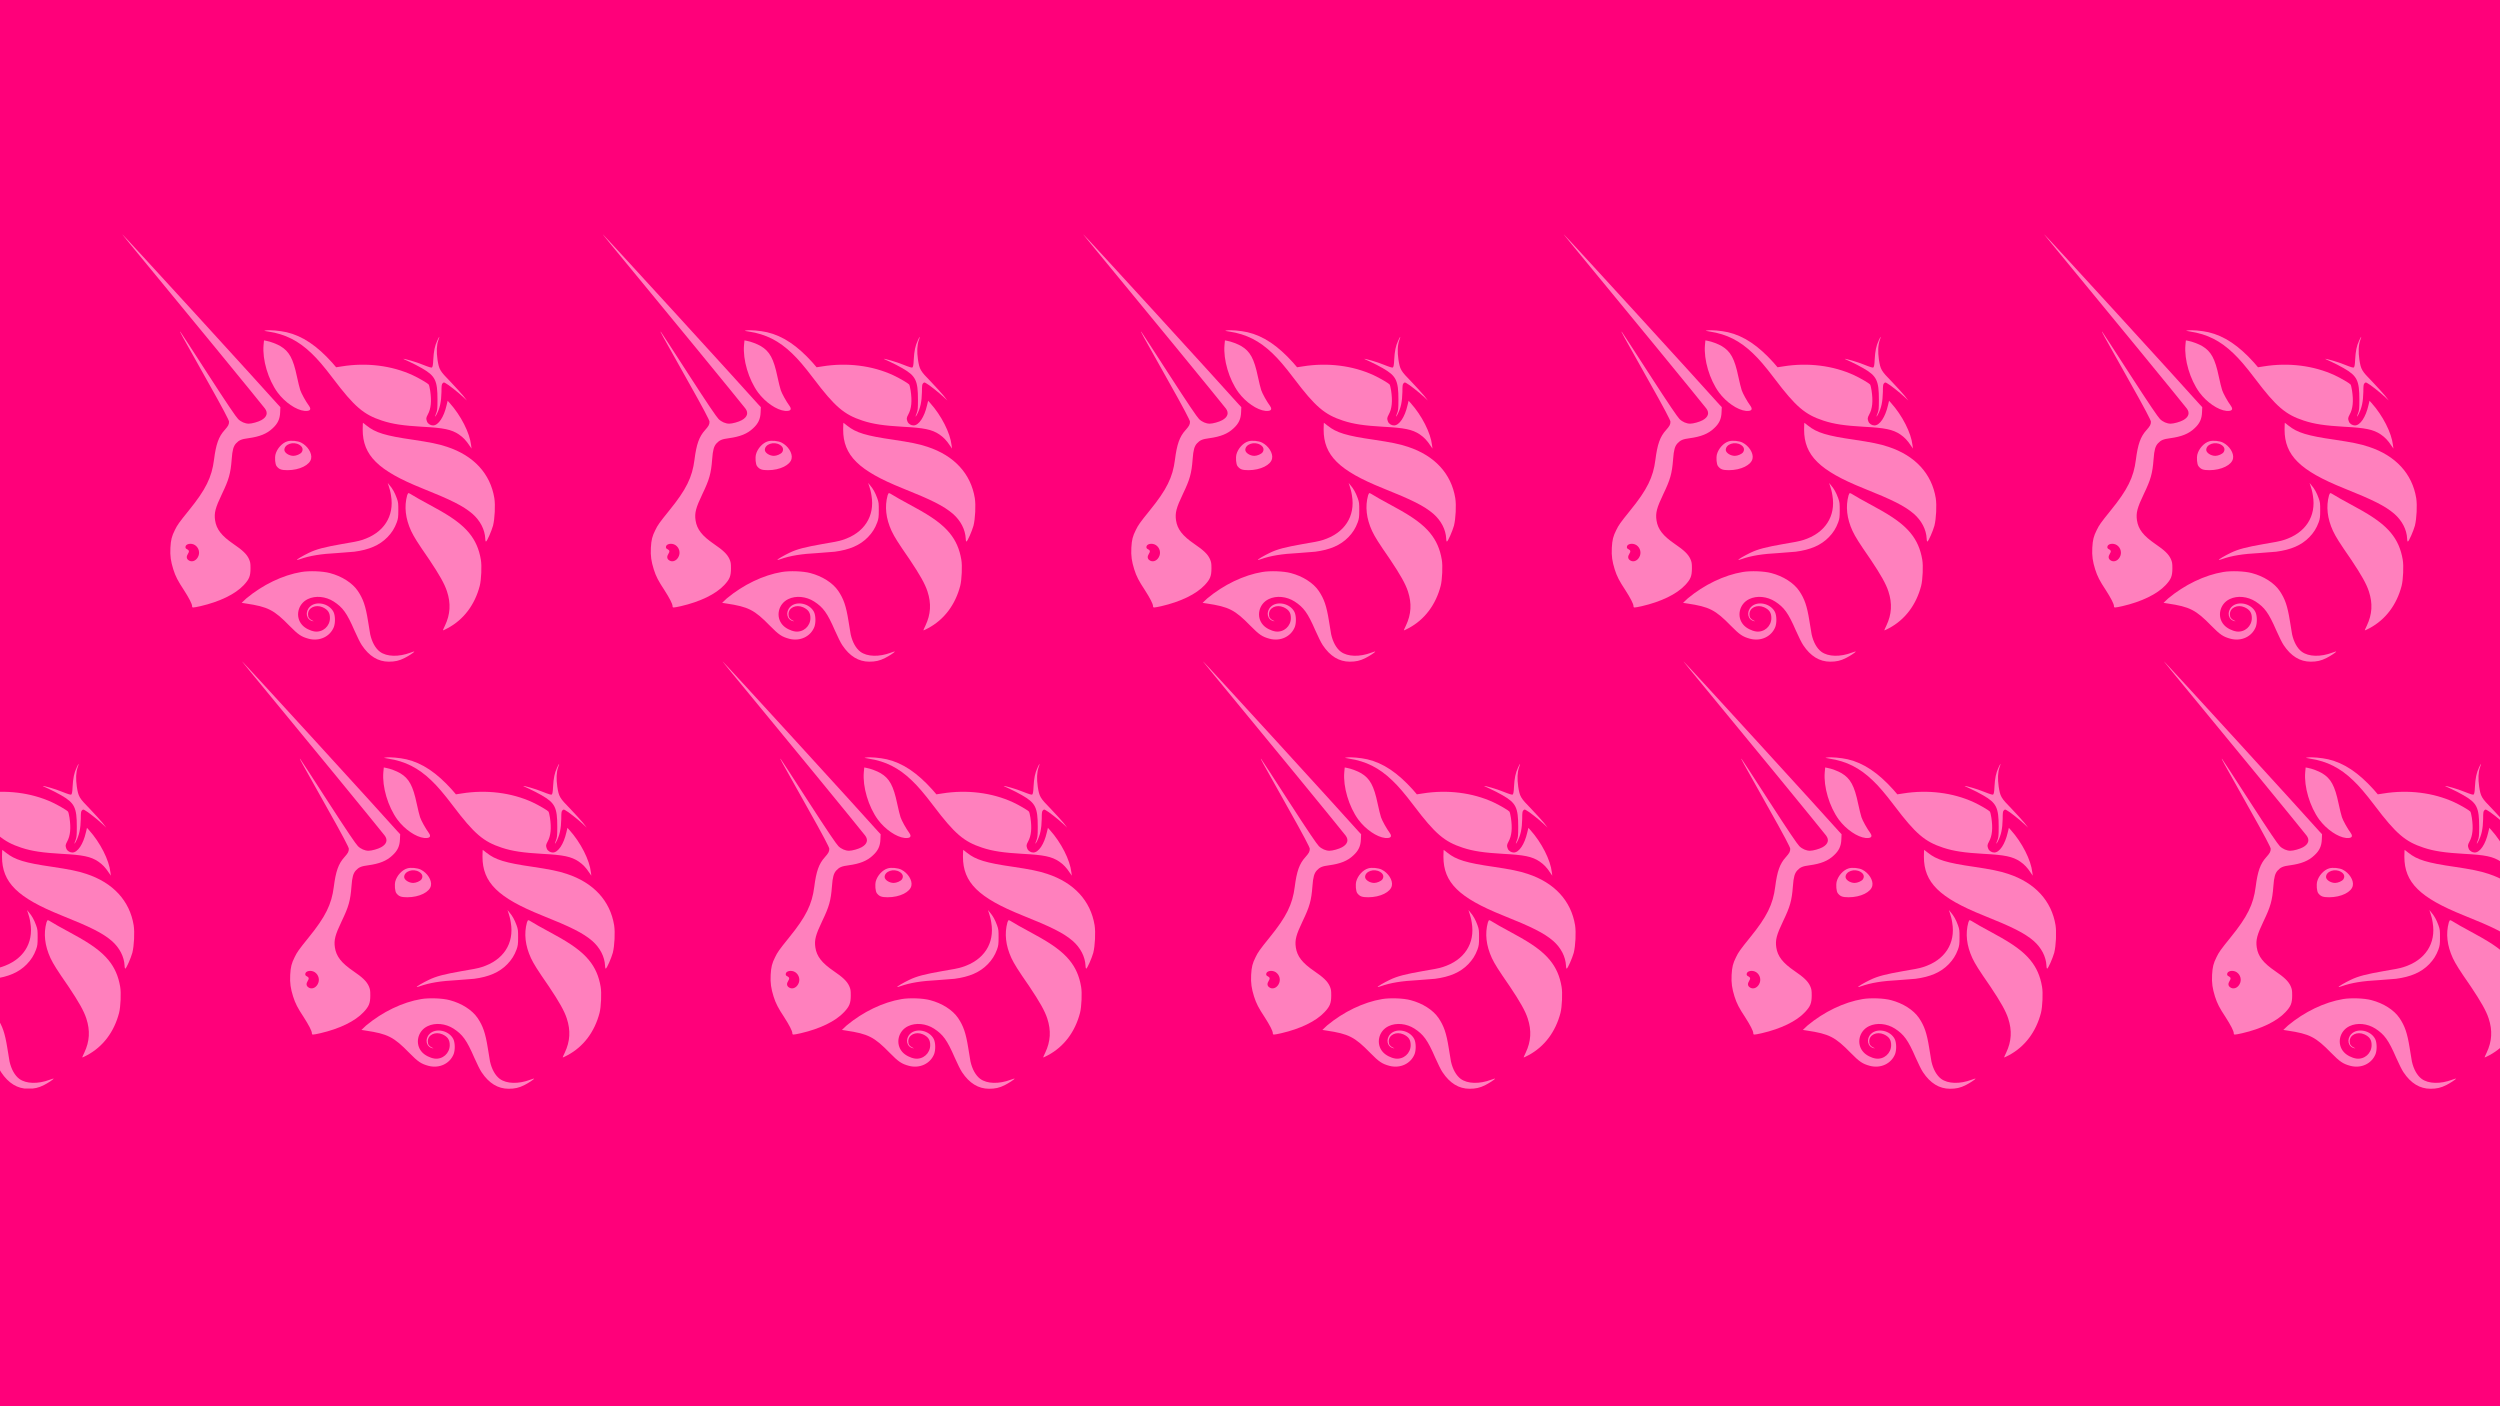 <svg width="1920" height="1080" viewBox="0 0 1920 1080" fill="none" xmlns="http://www.w3.org/2000/svg">
<rect x="0" y="0" width="1920" height="1080" fill="#333333" stroke="none"/>
<g clip-path="url(#clip0_72_132)">
<rect width="1920" height="1080" fill="#FF007A"/>
<g opacity="0.5" clip-path="url(#clip1_72_132)">
<path d="M206.154 254.638C202.585 254.13 202.416 253.961 204.115 253.792C207.344 253.284 214.821 253.961 220.089 255.146C232.324 258.023 243.37 265.47 255.095 278.502L258.154 282.056L262.572 281.379C281.435 278.332 300.808 280.702 316.951 288.149C321.37 290.18 328.337 294.242 329.187 295.257C329.527 295.596 330.036 297.796 330.376 299.996C331.566 307.951 331.056 313.874 328.507 318.444C327.148 320.983 327.148 321.66 327.997 323.86C328.677 325.552 330.716 326.737 332.585 326.737C336.664 326.737 340.912 320.306 342.951 311.336L343.801 307.781L345.331 309.474C353.997 319.121 360.795 332.491 361.814 341.969L362.154 344.508L360.625 342.308C358.076 338.415 355.697 335.876 352.468 333.676C346.69 329.783 340.572 328.599 324.429 327.752C309.814 326.906 301.487 325.721 293.331 323.014C279.396 318.444 272.259 312.52 255.775 290.687C248.468 281.04 243.88 275.794 239.291 271.393C229.265 261.746 219.239 256.669 206.154 254.638Z" fill="white"/>
<path d="M332.764 276.132C333.103 269.7 333.953 265.469 335.822 261.576C336.502 260.053 337.182 258.699 337.352 258.699C337.522 258.699 337.182 259.884 336.672 261.238C335.313 264.961 335.143 270.208 335.992 276.132C337.182 283.748 337.692 284.763 345.849 293.056C349.587 296.949 354.005 301.857 355.705 303.888L358.594 307.611L355.705 304.904C352.136 301.519 343.979 295.087 342.11 294.241C340.92 293.564 340.75 293.564 339.901 294.41C339.221 295.087 339.051 296.103 339.051 301.011C338.881 308.627 337.862 313.366 335.313 318.274C333.953 320.813 333.783 320.305 334.973 317.428C335.822 315.228 335.992 314.212 335.992 306.935C335.992 292.21 334.293 288.656 323.927 282.732C321.378 281.209 316.96 279.009 314.411 277.824C311.692 276.639 309.652 275.624 309.822 275.624C310.162 275.285 320.188 278.163 324.097 279.855C330.045 282.225 331.064 282.394 331.744 282.225C332.254 281.717 332.594 280.363 332.764 276.132Z" fill="white"/>
<path d="M213.121 301.349C205.983 291.533 201.395 276.301 202.415 264.961L202.755 261.407L204.454 261.746C207.513 262.253 212.781 264.284 215.33 265.808C222.127 269.87 225.186 275.455 228.075 289.333C228.925 293.395 230.114 298.134 230.624 299.657C231.474 302.196 234.702 308.119 237.421 311.843C239.291 314.551 238.101 315.905 233.853 315.566C227.395 314.889 218.729 308.966 213.121 301.349Z" fill="white"/>
<path d="M324.089 374.972C290.442 361.433 278.547 349.755 278.547 329.953C278.547 327.076 278.717 324.706 278.717 324.706C278.887 324.706 280.076 325.722 281.606 326.906C288.403 332.322 296.05 334.692 317.292 337.738C329.697 339.6 336.834 340.954 343.292 343.154C363.854 349.924 376.599 363.802 379.658 382.588C380.508 388.004 379.998 398.328 378.638 403.744C377.449 407.975 374.05 415.761 373.2 415.93C373.031 415.93 372.691 415.084 372.691 413.73C372.351 406.621 368.782 399.852 362.834 394.605C355.697 388.512 346.521 383.942 324.089 374.972Z" fill="white"/>
<path d="M300.3 380.557C299.96 378.019 299.111 374.803 298.601 373.449L297.751 370.91L299.281 372.772C301.49 375.311 303.189 378.357 304.719 382.588C305.908 385.804 305.908 386.819 305.908 392.066C305.908 397.143 305.738 398.328 304.719 401.205C303.019 405.775 300.98 408.991 297.581 412.545C291.464 418.807 283.477 422.192 272.091 423.715C270.052 423.884 264.274 424.392 259.176 424.731C246.431 425.408 237.934 426.762 230.287 429.469C229.268 429.808 228.248 430.146 228.078 429.977C227.738 429.639 233.006 426.592 237.255 424.561C243.202 421.684 249.32 420.161 262.745 417.791C269.372 416.776 276.17 415.422 277.869 414.745C294.693 409.498 303.019 396.466 300.3 380.557Z" fill="white"/>
<path d="M315.761 407.807C311.343 398.16 310.323 389.02 312.702 380.389C313.042 379.543 313.382 378.696 313.722 378.696C314.062 378.696 315.081 379.204 316.101 379.881C318.14 381.235 322.388 383.604 333.264 389.528C347.029 396.975 354.846 402.729 360.284 409.33C365.042 415.084 367.931 421.685 369.29 429.809C370.14 434.378 369.63 445.379 368.441 449.949C364.702 464.335 356.205 475.844 343.8 482.444C341.931 483.46 340.401 484.137 340.232 484.137C340.062 484.137 340.741 482.444 341.761 480.414C345.839 471.782 346.349 463.489 343.29 454.18C341.421 448.426 337.513 441.487 329.696 429.809C320.349 416.269 318.14 412.715 315.761 407.807Z" fill="white"/>
<path d="M189.162 459.596C201.738 449.103 217.202 441.656 231.476 439.287C237.594 438.271 247.79 438.61 253.398 440.133C262.404 442.502 270.561 447.58 274.809 453.842C278.888 459.935 280.757 465.181 282.626 476.859C283.306 481.429 284.156 486.168 284.326 487.183C285.685 493.276 288.404 498.015 291.803 500.554C297.071 504.446 306.247 504.616 315.254 501.231C316.783 500.723 318.143 500.215 318.143 500.385C318.483 500.723 313.894 503.769 310.836 505.293C306.587 507.493 303.189 508.17 298.6 508.17C290.443 508.17 283.476 503.939 277.868 495.476C276.679 493.784 274.3 488.876 272.26 484.306C266.313 470.597 263.254 466.535 256.287 461.966C250.169 458.073 242.352 457.227 236.404 460.104C228.587 463.827 226.548 473.813 231.986 479.906C234.195 482.444 238.273 484.475 241.672 484.983C247.96 485.829 253.398 480.921 253.398 474.659C253.398 470.597 251.868 468.228 247.79 466.366C242.352 463.997 236.404 466.704 236.574 471.951C236.574 474.151 237.594 475.505 239.803 476.521C241.162 477.198 241.162 477.198 240.143 477.029C235.215 476.013 234.025 469.92 237.934 466.027C242.692 461.289 252.718 463.32 256.117 469.92C257.476 472.628 257.646 478.044 256.456 481.429C253.568 488.876 245.411 492.768 237.084 490.568C231.476 489.045 229.097 487.522 222.3 480.583C210.404 468.397 205.816 466.027 188.823 463.489L185.594 462.981L189.162 459.596Z" fill="white"/>
<path fill-rule="evenodd" clip-rule="evenodd" d="M99.778 187.278C139.372 235.174 200.379 309.643 203.438 313.705C205.987 317.09 204.967 320.305 200.719 322.675C198.34 324.029 193.412 325.383 191.032 325.383C188.313 325.383 185.085 324.029 182.876 321.829C181.346 320.305 174.719 310.658 159.764 287.472C148.379 269.701 138.693 254.976 138.523 254.807C137.843 254.469 137.843 254.469 158.575 291.364C171.66 314.551 175.908 322.844 175.908 323.86C175.908 326.06 175.229 327.245 172.51 330.291C167.921 335.368 165.882 341.123 164.353 353.139C162.653 366.51 158.065 375.988 144.98 392.066C137.333 401.544 136.144 403.236 134.274 407.129C131.895 411.868 131.215 414.576 130.876 420.669C130.536 427.1 131.215 431.162 133.085 437.255C134.784 442.671 136.653 446.225 141.242 453.164C145.15 459.257 147.529 463.827 147.529 465.519C147.529 466.873 147.869 466.873 153.987 465.519C168.601 462.134 180.666 456.38 187.294 449.271C191.372 444.871 192.392 442.502 192.392 436.409C192.392 432.516 192.222 431.67 191.202 429.3C189.503 425.577 186.274 422.53 179.307 417.792C170.13 411.529 166.222 406.452 165.202 399.682C164.353 393.928 165.372 390.035 170.47 379.373C175.738 368.372 177.098 363.802 177.947 352.632C178.457 345.523 179.307 342.646 181.346 340.446C183.555 338.076 185.425 337.23 190.693 336.553C199.359 335.368 204.967 333.168 209.385 328.937C213.294 325.383 214.993 321.829 215.163 316.582L215.333 312.689L213.124 310.32C205.137 301.181 94.51 180 94 180C93.83 180 96.549 183.216 99.778 187.278ZM151.947 427.946C153.817 424.731 152.797 420.669 149.738 418.638C146.849 416.776 142.431 417.622 142.431 420.161C142.431 420.838 142.771 421.515 143.791 421.853C145.32 422.7 145.49 423.546 144.3 425.408C143.111 427.269 143.111 428.962 144.64 430.147C147.019 432.008 150.248 430.993 151.947 427.946Z" fill="white"/>
<path fill-rule="evenodd" clip-rule="evenodd" d="M220.773 338.923C216.694 340.107 212.786 344.508 211.596 348.908C210.917 351.616 211.257 356.524 212.446 358.047C214.315 360.417 216.015 361.094 220.773 361.094C230.119 361.094 238.106 357.032 238.956 352.124C239.806 348.062 236.237 342.477 231.309 339.938C228.76 338.584 223.492 338.076 220.773 338.923ZM231.649 347.385C233.008 345.354 232.498 343.154 229.949 341.63C225.361 338.753 218.394 341.123 218.394 345.523C218.394 347.723 221.962 350.093 225.361 350.093C227.57 350.093 230.629 348.739 231.649 347.385Z" fill="white"/>
</g>
<g opacity="0.5" clip-path="url(#clip2_72_132)">
<path d="M575.154 254.638C571.585 254.13 571.416 253.961 573.115 253.792C576.344 253.284 583.821 253.961 589.089 255.146C601.324 258.023 612.37 265.47 624.095 278.502L627.154 282.056L631.572 281.379C650.435 278.332 669.808 280.702 685.951 288.149C690.37 290.18 697.337 294.242 698.187 295.257C698.527 295.596 699.036 297.796 699.376 299.996C700.566 307.951 700.056 313.874 697.507 318.444C696.148 320.983 696.148 321.66 696.997 323.86C697.677 325.552 699.716 326.737 701.585 326.737C705.664 326.737 709.912 320.306 711.951 311.336L712.801 307.781L714.331 309.474C722.997 319.121 729.795 332.491 730.814 341.969L731.154 344.508L729.625 342.308C727.076 338.415 724.697 335.876 721.468 333.676C715.69 329.783 709.572 328.599 693.429 327.752C678.814 326.906 670.487 325.721 662.331 323.014C648.396 318.444 641.259 312.52 624.775 290.687C617.468 281.04 612.88 275.794 608.291 271.393C598.265 261.746 588.239 256.669 575.154 254.638Z" fill="white"/>
<path d="M701.764 276.132C702.103 269.7 702.953 265.469 704.822 261.576C705.502 260.053 706.182 258.699 706.352 258.699C706.522 258.699 706.182 259.884 705.672 261.238C704.313 264.961 704.143 270.208 704.992 276.132C706.182 283.748 706.692 284.763 714.849 293.056C718.587 296.949 723.005 301.857 724.705 303.888L727.594 307.611L724.705 304.904C721.136 301.519 712.979 295.087 711.11 294.241C709.92 293.564 709.75 293.564 708.901 294.41C708.221 295.087 708.051 296.103 708.051 301.011C707.881 308.627 706.862 313.366 704.313 318.274C702.953 320.813 702.783 320.305 703.973 317.428C704.822 315.228 704.992 314.212 704.992 306.935C704.992 292.21 703.293 288.656 692.927 282.732C690.378 281.209 685.96 279.009 683.411 277.824C680.692 276.639 678.652 275.624 678.822 275.624C679.162 275.285 689.188 278.163 693.097 279.855C699.045 282.225 700.064 282.394 700.744 282.225C701.254 281.717 701.594 280.363 701.764 276.132Z" fill="white"/>
<path d="M582.121 301.349C574.983 291.533 570.395 276.301 571.415 264.961L571.755 261.407L573.454 261.746C576.513 262.253 581.781 264.284 584.33 265.808C591.127 269.87 594.186 275.455 597.075 289.333C597.925 293.395 599.114 298.134 599.624 299.657C600.474 302.196 603.702 308.119 606.421 311.843C608.291 314.551 607.101 315.905 602.853 315.566C596.395 314.889 587.729 308.966 582.121 301.349Z" fill="white"/>
<path d="M693.089 374.972C659.442 361.433 647.547 349.755 647.547 329.953C647.547 327.076 647.717 324.706 647.717 324.706C647.887 324.706 649.076 325.722 650.606 326.906C657.403 332.322 665.05 334.692 686.292 337.738C698.697 339.6 705.834 340.954 712.292 343.154C732.854 349.924 745.599 363.802 748.658 382.588C749.508 388.004 748.998 398.328 747.638 403.744C746.449 407.975 743.05 415.761 742.2 415.93C742.031 415.93 741.691 415.084 741.691 413.73C741.351 406.621 737.782 399.852 731.834 394.605C724.697 388.512 715.521 383.942 693.089 374.972Z" fill="white"/>
<path d="M669.3 380.557C668.96 378.019 668.111 374.803 667.601 373.449L666.751 370.91L668.281 372.772C670.49 375.311 672.189 378.357 673.719 382.588C674.908 385.804 674.908 386.819 674.908 392.066C674.908 397.143 674.738 398.328 673.719 401.205C672.019 405.775 669.98 408.991 666.581 412.545C660.464 418.807 652.477 422.192 641.091 423.715C639.052 423.884 633.274 424.392 628.176 424.731C615.431 425.408 606.934 426.762 599.287 429.469C598.268 429.808 597.248 430.146 597.078 429.977C596.738 429.639 602.006 426.592 606.255 424.561C612.202 421.684 618.32 420.161 631.745 417.791C638.372 416.776 645.17 415.422 646.869 414.745C663.693 409.498 672.019 396.466 669.3 380.557Z" fill="white"/>
<path d="M684.761 407.807C680.343 398.16 679.323 389.02 681.702 380.389C682.042 379.543 682.382 378.696 682.722 378.696C683.062 378.696 684.081 379.204 685.101 379.881C687.14 381.235 691.388 383.604 702.264 389.528C716.029 396.975 723.846 402.729 729.284 409.33C734.042 415.084 736.931 421.685 738.29 429.809C739.14 434.378 738.63 445.379 737.441 449.949C733.702 464.335 725.205 475.844 712.8 482.444C710.931 483.46 709.401 484.137 709.232 484.137C709.062 484.137 709.741 482.444 710.761 480.414C714.839 471.782 715.349 463.489 712.29 454.18C710.421 448.426 706.513 441.487 698.696 429.809C689.349 416.269 687.14 412.715 684.761 407.807Z" fill="white"/>
<path d="M558.162 459.596C570.738 449.103 586.202 441.656 600.476 439.287C606.594 438.271 616.79 438.61 622.398 440.133C631.404 442.502 639.561 447.58 643.809 453.842C647.888 459.935 649.757 465.181 651.626 476.859C652.306 481.429 653.156 486.168 653.326 487.183C654.685 493.276 657.404 498.015 660.803 500.554C666.071 504.446 675.247 504.616 684.254 501.231C685.783 500.723 687.143 500.215 687.143 500.385C687.483 500.723 682.894 503.769 679.836 505.293C675.587 507.493 672.189 508.17 667.6 508.17C659.443 508.17 652.476 503.939 646.868 495.476C645.679 493.784 643.3 488.876 641.26 484.306C635.313 470.597 632.254 466.535 625.287 461.966C619.169 458.073 611.352 457.227 605.404 460.104C597.587 463.827 595.548 473.813 600.986 479.906C603.195 482.444 607.273 484.475 610.672 484.983C616.96 485.829 622.398 480.921 622.398 474.659C622.398 470.597 620.868 468.228 616.79 466.366C611.352 463.997 605.404 466.704 605.574 471.951C605.574 474.151 606.594 475.505 608.803 476.521C610.162 477.198 610.162 477.198 609.143 477.029C604.215 476.013 603.025 469.92 606.934 466.027C611.692 461.289 621.718 463.32 625.117 469.92C626.476 472.628 626.646 478.044 625.456 481.429C622.568 488.876 614.411 492.768 606.084 490.568C600.476 489.045 598.097 487.522 591.3 480.583C579.404 468.397 574.816 466.027 557.823 463.489L554.594 462.981L558.162 459.596Z" fill="white"/>
<path fill-rule="evenodd" clip-rule="evenodd" d="M468.778 187.278C508.372 235.174 569.379 309.643 572.438 313.705C574.987 317.09 573.967 320.305 569.719 322.675C567.34 324.029 562.412 325.383 560.032 325.383C557.313 325.383 554.085 324.029 551.876 321.829C550.346 320.305 543.719 310.658 528.764 287.472C517.379 269.701 507.693 254.976 507.523 254.807C506.843 254.469 506.843 254.469 527.575 291.364C540.66 314.551 544.908 322.844 544.908 323.86C544.908 326.06 544.229 327.245 541.51 330.291C536.921 335.368 534.882 341.123 533.353 353.139C531.653 366.51 527.065 375.988 513.98 392.066C506.333 401.544 505.144 403.236 503.274 407.129C500.895 411.868 500.215 414.576 499.876 420.669C499.536 427.1 500.215 431.162 502.085 437.255C503.784 442.671 505.653 446.225 510.242 453.164C514.15 459.257 516.529 463.827 516.529 465.519C516.529 466.873 516.869 466.873 522.987 465.519C537.601 462.134 549.666 456.38 556.294 449.271C560.372 444.871 561.392 442.502 561.392 436.409C561.392 432.516 561.222 431.67 560.202 429.3C558.503 425.577 555.274 422.53 548.307 417.792C539.13 411.529 535.222 406.452 534.202 399.682C533.353 393.928 534.372 390.035 539.47 379.373C544.738 368.372 546.098 363.802 546.947 352.632C547.457 345.523 548.307 342.646 550.346 340.446C552.555 338.076 554.425 337.23 559.693 336.553C568.359 335.368 573.967 333.168 578.385 328.937C582.294 325.383 583.993 321.829 584.163 316.582L584.333 312.689L582.124 310.32C574.137 301.181 463.51 180 463 180C462.83 180 465.549 183.216 468.778 187.278ZM520.947 427.946C522.817 424.731 521.797 420.669 518.738 418.638C515.849 416.776 511.431 417.622 511.431 420.161C511.431 420.838 511.771 421.515 512.791 421.853C514.32 422.7 514.49 423.546 513.3 425.408C512.111 427.269 512.111 428.962 513.64 430.147C516.019 432.008 519.248 430.993 520.947 427.946Z" fill="white"/>
<path fill-rule="evenodd" clip-rule="evenodd" d="M589.773 338.923C585.694 340.107 581.786 344.508 580.596 348.908C579.917 351.616 580.257 356.524 581.446 358.047C583.315 360.417 585.015 361.094 589.773 361.094C599.119 361.094 607.106 357.032 607.956 352.124C608.806 348.062 605.237 342.477 600.309 339.938C597.76 338.584 592.492 338.076 589.773 338.923ZM600.649 347.385C602.008 345.354 601.498 343.154 598.949 341.63C594.361 338.753 587.394 341.123 587.394 345.523C587.394 347.723 590.962 350.093 594.361 350.093C596.57 350.093 599.629 348.739 600.649 347.385Z" fill="white"/>
</g>
<g opacity="0.5" clip-path="url(#clip3_72_132)">
<path d="M944.154 254.638C940.585 254.13 940.416 253.961 942.115 253.792C945.344 253.284 952.821 253.961 958.089 255.146C970.324 258.023 981.37 265.47 993.095 278.502L996.154 282.056L1000.57 281.379C1019.44 278.332 1038.81 280.702 1054.95 288.149C1059.37 290.18 1066.34 294.242 1067.19 295.257C1067.53 295.596 1068.04 297.796 1068.38 299.996C1069.57 307.951 1069.06 313.874 1066.51 318.444C1065.15 320.983 1065.15 321.66 1066 323.86C1066.68 325.552 1068.72 326.737 1070.59 326.737C1074.66 326.737 1078.91 320.306 1080.95 311.336L1081.8 307.781L1083.33 309.474C1092 319.121 1098.79 332.491 1099.81 341.969L1100.15 344.508L1098.62 342.308C1096.08 338.415 1093.7 335.876 1090.47 333.676C1084.69 329.783 1078.57 328.599 1062.43 327.752C1047.81 326.906 1039.49 325.721 1031.33 323.014C1017.4 318.444 1010.26 312.52 993.775 290.687C986.468 281.04 981.88 275.794 977.291 271.393C967.265 261.746 957.239 256.669 944.154 254.638Z" fill="white"/>
<path d="M1070.76 276.132C1071.1 269.7 1071.95 265.469 1073.82 261.576C1074.5 260.053 1075.18 258.699 1075.35 258.699C1075.52 258.699 1075.18 259.884 1074.67 261.238C1073.31 264.961 1073.14 270.208 1073.99 276.132C1075.18 283.748 1075.69 284.763 1083.85 293.056C1087.59 296.949 1092.01 301.857 1093.7 303.888L1096.59 307.611L1093.7 304.904C1090.14 301.519 1081.98 295.087 1080.11 294.241C1078.92 293.564 1078.75 293.564 1077.9 294.41C1077.22 295.087 1077.05 296.103 1077.05 301.011C1076.88 308.627 1075.86 313.366 1073.31 318.274C1071.95 320.813 1071.78 320.305 1072.97 317.428C1073.82 315.228 1073.99 314.212 1073.99 306.935C1073.99 292.21 1072.29 288.656 1061.93 282.732C1059.38 281.209 1054.96 279.009 1052.41 277.824C1049.69 276.639 1047.65 275.624 1047.82 275.624C1048.16 275.285 1058.19 278.163 1062.1 279.855C1068.04 282.225 1069.06 282.394 1069.74 282.225C1070.25 281.717 1070.59 280.363 1070.76 276.132Z" fill="white"/>
<path d="M951.121 301.349C943.983 291.533 939.395 276.301 940.415 264.961L940.755 261.407L942.454 261.746C945.513 262.253 950.781 264.284 953.33 265.808C960.127 269.87 963.186 275.455 966.075 289.333C966.925 293.395 968.114 298.134 968.624 299.657C969.474 302.196 972.702 308.119 975.421 311.843C977.291 314.551 976.101 315.905 971.853 315.566C965.395 314.889 956.729 308.966 951.121 301.349Z" fill="white"/>
<path d="M1062.09 374.972C1028.44 361.433 1016.55 349.755 1016.55 329.953C1016.55 327.076 1016.72 324.706 1016.72 324.706C1016.89 324.706 1018.08 325.722 1019.61 326.906C1026.4 332.322 1034.05 334.692 1055.29 337.738C1067.7 339.6 1074.83 340.954 1081.29 343.154C1101.85 349.924 1114.6 363.802 1117.66 382.588C1118.51 388.004 1118 398.328 1116.64 403.744C1115.45 407.975 1112.05 415.761 1111.2 415.93C1111.03 415.93 1110.69 415.084 1110.69 413.73C1110.35 406.621 1106.78 399.852 1100.83 394.605C1093.7 388.512 1084.52 383.942 1062.09 374.972Z" fill="white"/>
<path d="M1038.3 380.557C1037.96 378.019 1037.11 374.803 1036.6 373.449L1035.75 370.91L1037.28 372.772C1039.49 375.311 1041.19 378.357 1042.72 382.588C1043.91 385.804 1043.91 386.819 1043.91 392.066C1043.91 397.143 1043.74 398.328 1042.72 401.205C1041.02 405.775 1038.98 408.991 1035.58 412.545C1029.46 418.807 1021.48 422.192 1010.09 423.715C1008.05 423.884 1002.27 424.392 997.176 424.731C984.431 425.408 975.934 426.762 968.287 429.469C967.268 429.808 966.248 430.146 966.078 429.977C965.738 429.639 971.006 426.592 975.255 424.561C981.202 421.684 987.32 420.161 1000.74 417.791C1007.37 416.776 1014.17 415.422 1015.87 414.745C1032.69 409.498 1041.02 396.466 1038.3 380.557Z" fill="white"/>
<path d="M1053.76 407.807C1049.34 398.16 1048.32 389.02 1050.7 380.389C1051.04 379.543 1051.38 378.696 1051.72 378.696C1052.06 378.696 1053.08 379.204 1054.1 379.881C1056.14 381.235 1060.39 383.604 1071.26 389.528C1085.03 396.975 1092.85 402.729 1098.28 409.33C1103.04 415.084 1105.93 421.685 1107.29 429.809C1108.14 434.378 1107.63 445.379 1106.44 449.949C1102.7 464.335 1094.21 475.844 1081.8 482.444C1079.93 483.46 1078.4 484.137 1078.23 484.137C1078.06 484.137 1078.74 482.444 1079.76 480.414C1083.84 471.782 1084.35 463.489 1081.29 454.18C1079.42 448.426 1075.51 441.487 1067.7 429.809C1058.35 416.269 1056.14 412.715 1053.76 407.807Z" fill="white"/>
<path d="M927.162 459.596C939.738 449.103 955.202 441.656 969.476 439.287C975.594 438.271 985.79 438.61 991.398 440.133C1000.4 442.502 1008.56 447.58 1012.81 453.842C1016.89 459.935 1018.76 465.181 1020.63 476.859C1021.31 481.429 1022.16 486.168 1022.33 487.183C1023.69 493.276 1026.4 498.015 1029.8 500.554C1035.07 504.446 1044.25 504.616 1053.25 501.231C1054.78 500.723 1056.14 500.215 1056.14 500.385C1056.48 500.723 1051.89 503.769 1048.84 505.293C1044.59 507.493 1041.19 508.17 1036.6 508.17C1028.44 508.17 1021.48 503.939 1015.87 495.476C1014.68 493.784 1012.3 488.876 1010.26 484.306C1004.31 470.597 1001.25 466.535 994.287 461.966C988.169 458.073 980.352 457.227 974.404 460.104C966.587 463.827 964.548 473.813 969.986 479.906C972.195 482.444 976.273 484.475 979.672 484.983C985.96 485.829 991.398 480.921 991.398 474.659C991.398 470.597 989.868 468.228 985.79 466.366C980.352 463.997 974.404 466.704 974.574 471.951C974.574 474.151 975.594 475.505 977.803 476.521C979.162 477.198 979.162 477.198 978.143 477.029C973.215 476.013 972.025 469.92 975.934 466.027C980.692 461.289 990.718 463.32 994.117 469.92C995.476 472.628 995.646 478.044 994.456 481.429C991.568 488.876 983.411 492.768 975.084 490.568C969.476 489.045 967.097 487.522 960.3 480.583C948.404 468.397 943.816 466.027 926.823 463.489L923.594 462.981L927.162 459.596Z" fill="white"/>
<path fill-rule="evenodd" clip-rule="evenodd" d="M837.778 187.278C877.372 235.174 938.379 309.643 941.438 313.705C943.987 317.09 942.967 320.305 938.719 322.675C936.34 324.029 931.412 325.383 929.032 325.383C926.313 325.383 923.085 324.029 920.876 321.829C919.346 320.305 912.719 310.658 897.764 287.472C886.379 269.701 876.693 254.976 876.523 254.807C875.843 254.469 875.843 254.469 896.575 291.364C909.66 314.551 913.908 322.844 913.908 323.86C913.908 326.06 913.229 327.245 910.51 330.291C905.921 335.368 903.882 341.123 902.353 353.139C900.653 366.51 896.065 375.988 882.98 392.066C875.333 401.544 874.144 403.236 872.274 407.129C869.895 411.868 869.215 414.576 868.876 420.669C868.536 427.1 869.215 431.162 871.085 437.255C872.784 442.671 874.653 446.225 879.242 453.164C883.15 459.257 885.529 463.827 885.529 465.519C885.529 466.873 885.869 466.873 891.987 465.519C906.601 462.134 918.666 456.38 925.294 449.271C929.372 444.871 930.392 442.502 930.392 436.409C930.392 432.516 930.222 431.67 929.202 429.3C927.503 425.577 924.274 422.53 917.307 417.792C908.13 411.529 904.222 406.452 903.202 399.682C902.353 393.928 903.372 390.035 908.47 379.373C913.738 368.372 915.098 363.802 915.947 352.632C916.457 345.523 917.307 342.646 919.346 340.446C921.555 338.076 923.425 337.23 928.693 336.553C937.359 335.368 942.967 333.168 947.385 328.937C951.294 325.383 952.993 321.829 953.163 316.582L953.333 312.689L951.124 310.32C943.137 301.181 832.51 180 832 180C831.83 180 834.549 183.216 837.778 187.278ZM889.947 427.946C891.817 424.731 890.797 420.669 887.738 418.638C884.849 416.776 880.431 417.622 880.431 420.161C880.431 420.838 880.771 421.515 881.791 421.853C883.32 422.7 883.49 423.546 882.3 425.408C881.111 427.269 881.111 428.962 882.64 430.147C885.019 432.008 888.248 430.993 889.947 427.946Z" fill="white"/>
<path fill-rule="evenodd" clip-rule="evenodd" d="M958.773 338.923C954.694 340.107 950.786 344.508 949.596 348.908C948.917 351.616 949.257 356.524 950.446 358.047C952.315 360.417 954.015 361.094 958.773 361.094C968.119 361.094 976.106 357.032 976.956 352.124C977.806 348.062 974.237 342.477 969.309 339.938C966.76 338.584 961.492 338.076 958.773 338.923ZM969.649 347.385C971.008 345.354 970.498 343.154 967.949 341.63C963.361 338.753 956.394 341.123 956.394 345.523C956.394 347.723 959.962 350.093 963.361 350.093C965.57 350.093 968.629 348.739 969.649 347.385Z" fill="white"/>
</g>
<g opacity="0.5" clip-path="url(#clip4_72_132)">
<path d="M1313.15 254.638C1309.59 254.13 1309.42 253.961 1311.11 253.792C1314.34 253.284 1321.82 253.961 1327.09 255.146C1339.32 258.023 1350.37 265.47 1362.1 278.502L1365.15 282.056L1369.57 281.379C1388.44 278.332 1407.81 280.702 1423.95 288.149C1428.37 290.18 1435.34 294.242 1436.19 295.257C1436.53 295.596 1437.04 297.796 1437.38 299.996C1438.57 307.951 1438.06 313.874 1435.51 318.444C1434.15 320.983 1434.15 321.66 1435 323.86C1435.68 325.552 1437.72 326.737 1439.59 326.737C1443.66 326.737 1447.91 320.306 1449.95 311.336L1450.8 307.781L1452.33 309.474C1461 319.121 1467.79 332.491 1468.81 341.969L1469.15 344.508L1467.62 342.308C1465.08 338.415 1462.7 335.876 1459.47 333.676C1453.69 329.783 1447.57 328.599 1431.43 327.752C1416.81 326.906 1408.49 325.721 1400.33 323.014C1386.4 318.444 1379.26 312.52 1362.78 290.687C1355.47 281.04 1350.88 275.794 1346.29 271.393C1336.27 261.746 1326.24 256.669 1313.15 254.638Z" fill="white"/>
<path d="M1439.76 276.132C1440.1 269.7 1440.95 265.469 1442.82 261.576C1443.5 260.053 1444.18 258.699 1444.35 258.699C1444.52 258.699 1444.18 259.884 1443.67 261.238C1442.31 264.961 1442.14 270.208 1442.99 276.132C1444.18 283.748 1444.69 284.763 1452.85 293.056C1456.59 296.949 1461.01 301.857 1462.7 303.888L1465.59 307.611L1462.7 304.904C1459.14 301.519 1450.98 295.087 1449.11 294.241C1447.92 293.564 1447.75 293.564 1446.9 294.41C1446.22 295.087 1446.05 296.103 1446.05 301.011C1445.88 308.627 1444.86 313.366 1442.31 318.274C1440.95 320.813 1440.78 320.305 1441.97 317.428C1442.82 315.228 1442.99 314.212 1442.99 306.935C1442.99 292.21 1441.29 288.656 1430.93 282.732C1428.38 281.209 1423.96 279.009 1421.41 277.824C1418.69 276.639 1416.65 275.624 1416.82 275.624C1417.16 275.285 1427.19 278.163 1431.1 279.855C1437.04 282.225 1438.06 282.394 1438.74 282.225C1439.25 281.717 1439.59 280.363 1439.76 276.132Z" fill="white"/>
<path d="M1320.12 301.349C1312.98 291.533 1308.4 276.301 1309.41 264.961L1309.75 261.407L1311.45 261.746C1314.51 262.253 1319.78 264.284 1322.33 265.808C1329.13 269.87 1332.19 275.455 1335.07 289.333C1335.92 293.395 1337.11 298.134 1337.62 299.657C1338.47 302.196 1341.7 308.119 1344.42 311.843C1346.29 314.551 1345.1 315.905 1340.85 315.566C1334.4 314.889 1325.73 308.966 1320.12 301.349Z" fill="white"/>
<path d="M1431.09 374.972C1397.44 361.433 1385.55 349.755 1385.55 329.953C1385.55 327.076 1385.72 324.706 1385.72 324.706C1385.89 324.706 1387.08 325.722 1388.61 326.906C1395.4 332.322 1403.05 334.692 1424.29 337.738C1436.7 339.6 1443.83 340.954 1450.29 343.154C1470.85 349.924 1483.6 363.802 1486.66 382.588C1487.51 388.004 1487 398.328 1485.64 403.744C1484.45 407.975 1481.05 415.761 1480.2 415.93C1480.03 415.93 1479.69 415.084 1479.69 413.73C1479.35 406.621 1475.78 399.852 1469.83 394.605C1462.7 388.512 1453.52 383.942 1431.09 374.972Z" fill="white"/>
<path d="M1407.3 380.557C1406.96 378.019 1406.11 374.803 1405.6 373.449L1404.75 370.91L1406.28 372.772C1408.49 375.311 1410.19 378.357 1411.72 382.588C1412.91 385.804 1412.91 386.819 1412.91 392.066C1412.91 397.143 1412.74 398.328 1411.72 401.205C1410.02 405.775 1407.98 408.991 1404.58 412.545C1398.46 418.807 1390.48 422.192 1379.09 423.715C1377.05 423.884 1371.27 424.392 1366.18 424.731C1353.43 425.408 1344.93 426.762 1337.29 429.469C1336.27 429.808 1335.25 430.146 1335.08 429.977C1334.74 429.639 1340.01 426.592 1344.25 424.561C1350.2 421.684 1356.32 420.161 1369.74 417.791C1376.37 416.776 1383.17 415.422 1384.87 414.745C1401.69 409.498 1410.02 396.466 1407.3 380.557Z" fill="white"/>
<path d="M1422.76 407.807C1418.34 398.16 1417.32 389.02 1419.7 380.389C1420.04 379.543 1420.38 378.696 1420.72 378.696C1421.06 378.696 1422.08 379.204 1423.1 379.881C1425.14 381.235 1429.39 383.604 1440.26 389.528C1454.03 396.975 1461.85 402.729 1467.28 409.33C1472.04 415.084 1474.93 421.685 1476.29 429.809C1477.14 434.378 1476.63 445.379 1475.44 449.949C1471.7 464.335 1463.21 475.844 1450.8 482.444C1448.93 483.46 1447.4 484.137 1447.23 484.137C1447.06 484.137 1447.74 482.444 1448.76 480.414C1452.84 471.782 1453.35 463.489 1450.29 454.18C1448.42 448.426 1444.51 441.487 1436.7 429.809C1427.35 416.269 1425.14 412.715 1422.76 407.807Z" fill="white"/>
<path d="M1296.16 459.596C1308.74 449.103 1324.2 441.656 1338.48 439.287C1344.59 438.271 1354.79 438.61 1360.4 440.133C1369.4 442.502 1377.56 447.58 1381.81 453.842C1385.89 459.935 1387.76 465.181 1389.63 476.859C1390.31 481.429 1391.16 486.168 1391.33 487.183C1392.69 493.276 1395.4 498.015 1398.8 500.554C1404.07 504.446 1413.25 504.616 1422.25 501.231C1423.78 500.723 1425.14 500.215 1425.14 500.385C1425.48 500.723 1420.89 503.769 1417.84 505.293C1413.59 507.493 1410.19 508.17 1405.6 508.17C1397.44 508.17 1390.48 503.939 1384.87 495.476C1383.68 493.784 1381.3 488.876 1379.26 484.306C1373.31 470.597 1370.25 466.535 1363.29 461.966C1357.17 458.073 1349.35 457.227 1343.4 460.104C1335.59 463.827 1333.55 473.813 1338.99 479.906C1341.2 482.444 1345.27 484.475 1348.67 484.983C1354.96 485.829 1360.4 480.921 1360.4 474.659C1360.4 470.597 1358.87 468.228 1354.79 466.366C1349.35 463.997 1343.4 466.704 1343.57 471.951C1343.57 474.151 1344.59 475.505 1346.8 476.521C1348.16 477.198 1348.16 477.198 1347.14 477.029C1342.21 476.013 1341.03 469.92 1344.93 466.027C1349.69 461.289 1359.72 463.32 1363.12 469.92C1364.48 472.628 1364.65 478.044 1363.46 481.429C1360.57 488.876 1352.41 492.768 1344.08 490.568C1338.48 489.045 1336.1 487.522 1329.3 480.583C1317.4 468.397 1312.82 466.027 1295.82 463.489L1292.59 462.981L1296.16 459.596Z" fill="white"/>
<path fill-rule="evenodd" clip-rule="evenodd" d="M1206.78 187.278C1246.37 235.174 1307.38 309.643 1310.44 313.705C1312.99 317.09 1311.97 320.305 1307.72 322.675C1305.34 324.029 1300.41 325.383 1298.03 325.383C1295.31 325.383 1292.08 324.029 1289.88 321.829C1288.35 320.305 1281.72 310.658 1266.76 287.472C1255.38 269.701 1245.69 254.976 1245.52 254.807C1244.84 254.469 1244.84 254.469 1265.57 291.364C1278.66 314.551 1282.91 322.844 1282.91 323.86C1282.91 326.06 1282.23 327.245 1279.51 330.291C1274.92 335.368 1272.88 341.123 1271.35 353.139C1269.65 366.51 1265.07 375.988 1251.98 392.066C1244.33 401.544 1243.14 403.236 1241.27 407.129C1238.9 411.868 1238.22 414.576 1237.88 420.669C1237.54 427.1 1238.22 431.162 1240.08 437.255C1241.78 442.671 1243.65 446.225 1248.24 453.164C1252.15 459.257 1254.53 463.827 1254.53 465.519C1254.53 466.873 1254.87 466.873 1260.99 465.519C1275.6 462.134 1287.67 456.38 1294.29 449.271C1298.37 444.871 1299.39 442.502 1299.39 436.409C1299.39 432.516 1299.22 431.67 1298.2 429.3C1296.5 425.577 1293.27 422.53 1286.31 417.792C1277.13 411.529 1273.22 406.452 1272.2 399.682C1271.35 393.928 1272.37 390.035 1277.47 379.373C1282.74 368.372 1284.1 363.802 1284.95 352.632C1285.46 345.523 1286.31 342.646 1288.35 340.446C1290.56 338.076 1292.42 337.23 1297.69 336.553C1306.36 335.368 1311.97 333.168 1316.39 328.937C1320.29 325.383 1321.99 321.829 1322.16 316.582L1322.33 312.689L1320.12 310.32C1312.14 301.181 1201.51 180 1201 180C1200.83 180 1203.55 183.216 1206.78 187.278ZM1258.95 427.946C1260.82 424.731 1259.8 420.669 1256.74 418.638C1253.85 416.776 1249.43 417.622 1249.43 420.161C1249.43 420.838 1249.77 421.515 1250.79 421.853C1252.32 422.7 1252.49 423.546 1251.3 425.408C1250.11 427.269 1250.11 428.962 1251.64 430.147C1254.02 432.008 1257.25 430.993 1258.95 427.946Z" fill="white"/>
<path fill-rule="evenodd" clip-rule="evenodd" d="M1327.77 338.923C1323.69 340.107 1319.79 344.508 1318.6 348.908C1317.92 351.616 1318.26 356.524 1319.45 358.047C1321.32 360.417 1323.01 361.094 1327.77 361.094C1337.12 361.094 1345.11 357.032 1345.96 352.124C1346.81 348.062 1343.24 342.477 1338.31 339.938C1335.76 338.584 1330.49 338.076 1327.77 338.923ZM1338.65 347.385C1340.01 345.354 1339.5 343.154 1336.95 341.63C1332.36 338.753 1325.39 341.123 1325.39 345.523C1325.39 347.723 1328.96 350.093 1332.36 350.093C1334.57 350.093 1337.63 348.739 1338.65 347.385Z" fill="white"/>
</g>
<g opacity="0.5" clip-path="url(#clip5_72_132)">
<path d="M1682.15 254.638C1678.59 254.13 1678.42 253.961 1680.11 253.792C1683.34 253.284 1690.82 253.961 1696.09 255.146C1708.32 258.023 1719.37 265.47 1731.1 278.502L1734.15 282.056L1738.57 281.379C1757.44 278.332 1776.81 280.702 1792.95 288.149C1797.37 290.18 1804.34 294.242 1805.19 295.257C1805.53 295.596 1806.04 297.796 1806.38 299.996C1807.57 307.951 1807.06 313.874 1804.51 318.444C1803.15 320.983 1803.15 321.66 1804 323.86C1804.68 325.552 1806.72 326.737 1808.59 326.737C1812.66 326.737 1816.91 320.306 1818.95 311.336L1819.8 307.781L1821.33 309.474C1830 319.121 1836.79 332.491 1837.81 341.969L1838.15 344.508L1836.62 342.308C1834.08 338.415 1831.7 335.876 1828.47 333.676C1822.69 329.783 1816.57 328.599 1800.43 327.752C1785.81 326.906 1777.49 325.721 1769.33 323.014C1755.4 318.444 1748.26 312.52 1731.78 290.687C1724.47 281.04 1719.88 275.794 1715.29 271.393C1705.27 261.746 1695.24 256.669 1682.15 254.638Z" fill="white"/>
<path d="M1808.76 276.132C1809.1 269.7 1809.95 265.469 1811.82 261.576C1812.5 260.053 1813.18 258.699 1813.35 258.699C1813.52 258.699 1813.18 259.884 1812.67 261.238C1811.31 264.961 1811.14 270.208 1811.99 276.132C1813.18 283.748 1813.69 284.763 1821.85 293.056C1825.59 296.949 1830.01 301.857 1831.7 303.888L1834.59 307.611L1831.7 304.904C1828.14 301.519 1819.98 295.087 1818.11 294.241C1816.92 293.564 1816.75 293.564 1815.9 294.41C1815.22 295.087 1815.05 296.103 1815.05 301.011C1814.88 308.627 1813.86 313.366 1811.31 318.274C1809.95 320.813 1809.78 320.305 1810.97 317.428C1811.82 315.228 1811.99 314.212 1811.99 306.935C1811.99 292.21 1810.29 288.656 1799.93 282.732C1797.38 281.209 1792.96 279.009 1790.41 277.824C1787.69 276.639 1785.65 275.624 1785.82 275.624C1786.16 275.285 1796.19 278.163 1800.1 279.855C1806.04 282.225 1807.06 282.394 1807.74 282.225C1808.25 281.717 1808.59 280.363 1808.76 276.132Z" fill="white"/>
<path d="M1689.12 301.349C1681.98 291.533 1677.4 276.301 1678.41 264.961L1678.75 261.407L1680.45 261.746C1683.51 262.253 1688.78 264.284 1691.33 265.808C1698.13 269.87 1701.19 275.455 1704.07 289.333C1704.92 293.395 1706.11 298.134 1706.62 299.657C1707.47 302.196 1710.7 308.119 1713.42 311.843C1715.29 314.551 1714.1 315.905 1709.85 315.566C1703.4 314.889 1694.73 308.966 1689.12 301.349Z" fill="white"/>
<path d="M1800.09 374.972C1766.44 361.433 1754.55 349.755 1754.55 329.953C1754.55 327.076 1754.72 324.706 1754.72 324.706C1754.89 324.706 1756.08 325.722 1757.61 326.906C1764.4 332.322 1772.05 334.692 1793.29 337.738C1805.7 339.6 1812.83 340.954 1819.29 343.154C1839.85 349.924 1852.6 363.802 1855.66 382.588C1856.51 388.004 1856 398.328 1854.64 403.744C1853.45 407.975 1850.05 415.761 1849.2 415.93C1849.03 415.93 1848.69 415.084 1848.69 413.73C1848.35 406.621 1844.78 399.852 1838.83 394.605C1831.7 388.512 1822.52 383.942 1800.09 374.972Z" fill="white"/>
<path d="M1776.3 380.557C1775.96 378.019 1775.11 374.803 1774.6 373.449L1773.75 370.91L1775.28 372.772C1777.49 375.311 1779.19 378.357 1780.72 382.588C1781.91 385.804 1781.91 386.819 1781.91 392.066C1781.91 397.143 1781.74 398.328 1780.72 401.205C1779.02 405.775 1776.98 408.991 1773.58 412.545C1767.46 418.807 1759.48 422.192 1748.09 423.715C1746.05 423.884 1740.27 424.392 1735.18 424.731C1722.43 425.408 1713.93 426.762 1706.29 429.469C1705.27 429.808 1704.25 430.146 1704.08 429.977C1703.74 429.639 1709.01 426.592 1713.25 424.561C1719.2 421.684 1725.32 420.161 1738.74 417.791C1745.37 416.776 1752.17 415.422 1753.87 414.745C1770.69 409.498 1779.02 396.466 1776.3 380.557Z" fill="white"/>
<path d="M1791.76 407.807C1787.34 398.16 1786.32 389.02 1788.7 380.389C1789.04 379.543 1789.38 378.696 1789.72 378.696C1790.06 378.696 1791.08 379.204 1792.1 379.881C1794.14 381.235 1798.39 383.604 1809.26 389.528C1823.03 396.975 1830.85 402.729 1836.28 409.33C1841.04 415.084 1843.93 421.685 1845.29 429.809C1846.14 434.378 1845.63 445.379 1844.44 449.949C1840.7 464.335 1832.21 475.844 1819.8 482.444C1817.93 483.46 1816.4 484.137 1816.23 484.137C1816.06 484.137 1816.74 482.444 1817.76 480.414C1821.84 471.782 1822.35 463.489 1819.29 454.18C1817.42 448.426 1813.51 441.487 1805.7 429.809C1796.35 416.269 1794.14 412.715 1791.76 407.807Z" fill="white"/>
<path d="M1665.16 459.596C1677.74 449.103 1693.2 441.656 1707.48 439.287C1713.59 438.271 1723.79 438.61 1729.4 440.133C1738.4 442.502 1746.56 447.58 1750.81 453.842C1754.89 459.935 1756.76 465.181 1758.63 476.859C1759.31 481.429 1760.16 486.168 1760.33 487.183C1761.69 493.276 1764.4 498.015 1767.8 500.554C1773.07 504.446 1782.25 504.616 1791.25 501.231C1792.78 500.723 1794.14 500.215 1794.14 500.385C1794.48 500.723 1789.89 503.769 1786.84 505.293C1782.59 507.493 1779.19 508.17 1774.6 508.17C1766.44 508.17 1759.48 503.939 1753.87 495.476C1752.68 493.784 1750.3 488.876 1748.26 484.306C1742.31 470.597 1739.25 466.535 1732.29 461.966C1726.17 458.073 1718.35 457.227 1712.4 460.104C1704.59 463.827 1702.55 473.813 1707.99 479.906C1710.2 482.444 1714.27 484.475 1717.67 484.983C1723.96 485.829 1729.4 480.921 1729.4 474.659C1729.4 470.597 1727.87 468.228 1723.79 466.366C1718.35 463.997 1712.4 466.704 1712.57 471.951C1712.57 474.151 1713.59 475.505 1715.8 476.521C1717.16 477.198 1717.16 477.198 1716.14 477.029C1711.21 476.013 1710.03 469.92 1713.93 466.027C1718.69 461.289 1728.72 463.32 1732.12 469.92C1733.48 472.628 1733.65 478.044 1732.46 481.429C1729.57 488.876 1721.41 492.768 1713.08 490.568C1707.48 489.045 1705.1 487.522 1698.3 480.583C1686.4 468.397 1681.82 466.027 1664.82 463.489L1661.59 462.981L1665.16 459.596Z" fill="white"/>
<path fill-rule="evenodd" clip-rule="evenodd" d="M1575.78 187.278C1615.37 235.174 1676.38 309.643 1679.44 313.705C1681.99 317.09 1680.97 320.305 1676.72 322.675C1674.34 324.029 1669.41 325.383 1667.03 325.383C1664.31 325.383 1661.08 324.029 1658.88 321.829C1657.35 320.305 1650.72 310.658 1635.76 287.472C1624.38 269.701 1614.69 254.976 1614.52 254.807C1613.84 254.469 1613.84 254.469 1634.57 291.364C1647.66 314.551 1651.91 322.844 1651.91 323.86C1651.91 326.06 1651.23 327.245 1648.51 330.291C1643.92 335.368 1641.88 341.123 1640.35 353.139C1638.65 366.51 1634.07 375.988 1620.98 392.066C1613.33 401.544 1612.14 403.236 1610.27 407.129C1607.9 411.868 1607.22 414.576 1606.88 420.669C1606.54 427.1 1607.22 431.162 1609.08 437.255C1610.78 442.671 1612.65 446.225 1617.24 453.164C1621.15 459.257 1623.53 463.827 1623.53 465.519C1623.53 466.873 1623.87 466.873 1629.99 465.519C1644.6 462.134 1656.67 456.38 1663.29 449.271C1667.37 444.871 1668.39 442.502 1668.39 436.409C1668.39 432.516 1668.22 431.67 1667.2 429.3C1665.5 425.577 1662.27 422.53 1655.31 417.792C1646.13 411.529 1642.22 406.452 1641.2 399.682C1640.35 393.928 1641.37 390.035 1646.47 379.373C1651.74 368.372 1653.1 363.802 1653.95 352.632C1654.46 345.523 1655.31 342.646 1657.35 340.446C1659.56 338.076 1661.42 337.23 1666.69 336.553C1675.36 335.368 1680.97 333.168 1685.39 328.937C1689.29 325.383 1690.99 321.829 1691.16 316.582L1691.33 312.689L1689.12 310.32C1681.14 301.181 1570.51 180 1570 180C1569.83 180 1572.55 183.216 1575.78 187.278ZM1627.95 427.946C1629.82 424.731 1628.8 420.669 1625.74 418.638C1622.85 416.776 1618.43 417.622 1618.43 420.161C1618.43 420.838 1618.77 421.515 1619.79 421.853C1621.32 422.7 1621.49 423.546 1620.3 425.408C1619.11 427.269 1619.11 428.962 1620.64 430.147C1623.02 432.008 1626.25 430.993 1627.95 427.946Z" fill="white"/>
<path fill-rule="evenodd" clip-rule="evenodd" d="M1696.77 338.923C1692.69 340.107 1688.79 344.508 1687.6 348.908C1686.92 351.616 1687.26 356.524 1688.45 358.047C1690.32 360.417 1692.01 361.094 1696.77 361.094C1706.12 361.094 1714.11 357.032 1714.96 352.124C1715.81 348.062 1712.24 342.477 1707.31 339.938C1704.76 338.584 1699.49 338.076 1696.77 338.923ZM1707.65 347.385C1709.01 345.354 1708.5 343.154 1705.95 341.63C1701.36 338.753 1694.39 341.123 1694.39 345.523C1694.39 347.723 1697.96 350.093 1701.36 350.093C1703.57 350.093 1706.63 348.739 1707.65 347.385Z" fill="white"/>
</g>
<g opacity="0.5" clip-path="url(#clip6_72_132)">
<path d="M-70.846 582.638C-74.415 582.13 -74.585 581.961 -72.885 581.792C-69.656 581.284 -62.179 581.961 -56.911 583.146C-44.676 586.023 -33.63 593.47 -21.905 606.502L-18.846 610.056L-14.428 609.379C4.435 606.332 23.808 608.702 39.952 616.149C44.37 618.18 51.337 622.242 52.187 623.257C52.527 623.596 53.036 625.796 53.376 627.996C54.566 635.951 54.056 641.874 51.507 646.444C50.148 648.983 50.148 649.66 50.997 651.86C51.677 653.552 53.716 654.737 55.586 654.737C59.664 654.737 63.912 648.306 65.951 639.336L66.801 635.781L68.331 637.474C76.997 647.121 83.795 660.491 84.814 669.969L85.154 672.508L83.625 670.308C81.076 666.415 78.697 663.876 75.468 661.676C69.69 657.783 63.572 656.599 47.429 655.752C32.814 654.906 24.487 653.721 16.331 651.014C2.396 646.444 -4.741 640.52 -21.225 618.687C-28.532 609.04 -33.12 603.794 -37.709 599.393C-47.735 589.746 -57.761 584.669 -70.846 582.638Z" fill="white"/>
<path d="M55.764 604.132C56.103 597.7 56.953 593.469 58.822 589.576C59.502 588.053 60.182 586.699 60.352 586.699C60.522 586.699 60.182 587.884 59.672 589.238C58.313 592.961 58.143 598.208 58.992 604.132C60.182 611.748 60.692 612.763 68.849 621.056C72.587 624.949 77.005 629.857 78.705 631.888L81.594 635.611L78.705 632.904C75.136 629.519 66.979 623.087 65.11 622.241C63.92 621.564 63.751 621.564 62.901 622.41C62.221 623.087 62.051 624.103 62.051 629.011C61.881 636.627 60.862 641.366 58.313 646.274C56.953 648.813 56.783 648.305 57.973 645.428C58.822 643.228 58.992 642.212 58.992 634.935C58.992 620.21 57.293 616.656 46.927 610.732C44.378 609.209 39.96 607.009 37.411 605.824C34.692 604.639 32.653 603.624 32.822 603.624C33.162 603.285 43.188 606.163 47.097 607.855C53.045 610.225 54.064 610.394 54.744 610.225C55.254 609.717 55.594 608.363 55.764 604.132Z" fill="white"/>
<path d="M47.089 702.972C13.442 689.433 1.547 677.755 1.547 657.953C1.547 655.076 1.717 652.706 1.717 652.706C1.887 652.706 3.076 653.722 4.606 654.906C11.403 660.322 19.05 662.692 40.292 665.738C52.697 667.6 59.834 668.954 66.292 671.154C86.854 677.924 99.599 691.802 102.658 710.588C103.508 716.004 102.998 726.328 101.638 731.744C100.449 735.975 97.05 743.761 96.201 743.93C96.031 743.93 95.691 743.084 95.691 741.73C95.351 734.621 91.782 727.852 85.835 722.605C78.697 716.512 69.521 711.942 47.089 702.972Z" fill="white"/>
<path d="M23.3 708.557C22.96 706.019 22.111 702.803 21.601 701.449L20.751 698.91L22.281 700.772C24.49 703.311 26.189 706.357 27.719 710.588C28.908 713.804 28.908 714.819 28.908 720.066C28.908 725.143 28.738 726.328 27.719 729.205C26.019 733.775 23.98 736.991 20.581 740.545C14.464 746.807 6.477 750.192 -4.909 751.715C-6.948 751.884 -12.726 752.392 -17.824 752.731C-30.569 753.408 -39.066 754.762 -46.713 757.469C-47.732 757.808 -48.752 758.146 -48.922 757.977C-49.262 757.639 -43.994 754.592 -39.745 752.561C-33.798 749.684 -27.68 748.161 -14.255 745.791C-7.628 744.776 -0.83 743.422 0.869 742.745C17.692 737.498 26.019 724.466 23.3 708.557Z" fill="white"/>
<path d="M38.761 735.807C34.343 726.16 33.323 717.02 35.702 708.389C36.042 707.543 36.382 706.696 36.722 706.696C37.062 706.696 38.081 707.204 39.101 707.881C41.14 709.235 45.388 711.604 56.264 717.528C70.029 724.975 77.846 730.729 83.284 737.33C88.042 743.084 90.931 749.685 92.29 757.809C93.14 762.378 92.63 773.379 91.441 777.949C87.702 792.335 79.205 803.844 66.8 810.444C64.931 811.46 63.401 812.137 63.231 812.137C63.062 812.137 63.741 810.444 64.761 808.414C68.839 799.782 69.349 791.489 66.29 782.18C64.421 776.426 60.513 769.487 52.696 757.809C43.349 744.269 41.14 740.715 38.761 735.807Z" fill="white"/>
<path d="M-87.838 787.596C-75.263 777.103 -59.798 769.656 -45.524 767.287C-39.406 766.271 -29.21 766.61 -23.602 768.133C-14.596 770.502 -6.439 775.58 -2.191 781.842C1.888 787.935 3.757 793.181 5.626 804.859C6.306 809.429 7.156 814.168 7.326 815.183C8.685 821.276 11.404 826.015 14.803 828.554C20.071 832.446 29.247 832.616 38.254 829.231C39.783 828.723 41.143 828.215 41.143 828.385C41.483 828.723 36.894 831.769 33.836 833.293C29.587 835.493 26.189 836.17 21.6 836.17C13.443 836.17 6.476 831.939 0.868 823.476C-0.321 821.784 -2.7 816.876 -4.74 812.306C-10.687 798.597 -13.746 794.535 -20.713 789.966C-26.831 786.073 -34.648 785.227 -40.596 788.104C-48.413 791.827 -50.452 801.813 -45.014 807.906C-42.805 810.444 -38.727 812.475 -35.328 812.983C-29.04 813.829 -23.602 808.921 -23.602 802.659C-23.602 798.597 -25.132 796.228 -29.21 794.366C-34.648 791.997 -40.596 794.704 -40.426 799.951C-40.426 802.151 -39.406 803.505 -37.197 804.521C-35.838 805.198 -35.838 805.198 -36.857 805.029C-41.785 804.013 -42.975 797.92 -39.066 794.027C-34.308 789.289 -24.282 791.32 -20.883 797.92C-19.524 800.628 -19.354 806.044 -20.544 809.429C-23.432 816.876 -31.589 820.768 -39.916 818.568C-45.524 817.045 -47.903 815.522 -54.7 808.583C-66.596 796.397 -71.184 794.027 -88.177 791.489L-91.406 790.981L-87.838 787.596Z" fill="white"/>
</g>
<g opacity="0.5" clip-path="url(#clip7_72_132)">
<path d="M298.154 582.638C294.585 582.13 294.416 581.961 296.115 581.792C299.344 581.284 306.821 581.961 312.089 583.146C324.324 586.023 335.37 593.47 347.095 606.502L350.154 610.056L354.572 609.379C373.435 606.332 392.808 608.702 408.951 616.149C413.37 618.18 420.337 622.242 421.187 623.257C421.527 623.596 422.036 625.796 422.376 627.996C423.566 635.951 423.056 641.874 420.507 646.444C419.148 648.983 419.148 649.66 419.997 651.86C420.677 653.552 422.716 654.737 424.585 654.737C428.664 654.737 432.912 648.306 434.951 639.336L435.801 635.781L437.331 637.474C445.997 647.121 452.795 660.491 453.814 669.969L454.154 672.508L452.625 670.308C450.076 666.415 447.697 663.876 444.468 661.676C438.69 657.783 432.572 656.599 416.429 655.752C401.814 654.906 393.487 653.721 385.331 651.014C371.396 646.444 364.259 640.52 347.775 618.687C340.468 609.04 335.88 603.794 331.291 599.393C321.265 589.746 311.239 584.669 298.154 582.638Z" fill="white"/>
<path d="M424.764 604.132C425.103 597.7 425.953 593.469 427.822 589.576C428.502 588.053 429.182 586.699 429.352 586.699C429.522 586.699 429.182 587.884 428.672 589.238C427.313 592.961 427.143 598.208 427.992 604.132C429.182 611.748 429.692 612.763 437.849 621.056C441.587 624.949 446.005 629.857 447.705 631.888L450.594 635.611L447.705 632.904C444.136 629.519 435.979 623.087 434.11 622.241C432.92 621.564 432.75 621.564 431.901 622.41C431.221 623.087 431.051 624.103 431.051 629.011C430.881 636.627 429.862 641.366 427.313 646.274C425.953 648.813 425.783 648.305 426.973 645.428C427.822 643.228 427.992 642.212 427.992 634.935C427.992 620.21 426.293 616.656 415.927 610.732C413.378 609.209 408.96 607.009 406.411 605.824C403.692 604.639 401.652 603.624 401.822 603.624C402.162 603.285 412.188 606.163 416.097 607.855C422.045 610.225 423.064 610.394 423.744 610.225C424.254 609.717 424.594 608.363 424.764 604.132Z" fill="white"/>
<path d="M305.121 629.349C297.983 619.533 293.395 604.301 294.415 592.961L294.755 589.407L296.454 589.746C299.513 590.253 304.781 592.284 307.33 593.808C314.127 597.87 317.186 603.455 320.075 617.333C320.925 621.395 322.114 626.134 322.624 627.657C323.474 630.196 326.702 636.119 329.421 639.843C331.291 642.551 330.101 643.905 325.853 643.566C319.395 642.889 310.729 636.966 305.121 629.349Z" fill="white"/>
<path d="M416.089 702.972C382.442 689.433 370.547 677.755 370.547 657.953C370.547 655.076 370.717 652.706 370.717 652.706C370.887 652.706 372.076 653.722 373.606 654.906C380.403 660.322 388.05 662.692 409.292 665.738C421.697 667.6 428.834 668.954 435.292 671.154C455.854 677.924 468.599 691.802 471.658 710.588C472.508 716.004 471.998 726.328 470.638 731.744C469.449 735.975 466.05 743.761 465.2 743.93C465.031 743.93 464.691 743.084 464.691 741.73C464.351 734.621 460.782 727.852 454.834 722.605C447.697 716.512 438.521 711.942 416.089 702.972Z" fill="white"/>
<path d="M392.3 708.557C391.96 706.019 391.111 702.803 390.601 701.449L389.751 698.91L391.281 700.772C393.49 703.311 395.189 706.357 396.719 710.588C397.908 713.804 397.908 714.819 397.908 720.066C397.908 725.143 397.738 726.328 396.719 729.205C395.019 733.775 392.98 736.991 389.581 740.545C383.464 746.807 375.477 750.192 364.091 751.715C362.052 751.884 356.274 752.392 351.176 752.731C338.431 753.408 329.934 754.762 322.287 757.469C321.268 757.808 320.248 758.146 320.078 757.977C319.738 757.639 325.006 754.592 329.255 752.561C335.202 749.684 341.32 748.161 354.745 745.791C361.372 744.776 368.17 743.422 369.869 742.745C386.693 737.498 395.019 724.466 392.3 708.557Z" fill="white"/>
<path d="M407.761 735.807C403.343 726.16 402.323 717.02 404.702 708.389C405.042 707.543 405.382 706.696 405.722 706.696C406.062 706.696 407.081 707.204 408.101 707.881C410.14 709.235 414.388 711.604 425.264 717.528C439.029 724.975 446.846 730.729 452.284 737.33C457.042 743.084 459.931 749.685 461.29 757.809C462.14 762.378 461.63 773.379 460.441 777.949C456.702 792.335 448.205 803.844 435.8 810.444C433.931 811.46 432.401 812.137 432.232 812.137C432.062 812.137 432.741 810.444 433.761 808.414C437.839 799.782 438.349 791.489 435.29 782.18C433.421 776.426 429.513 769.487 421.696 757.809C412.349 744.269 410.14 740.715 407.761 735.807Z" fill="white"/>
<path d="M281.162 787.596C293.738 777.103 309.202 769.656 323.476 767.287C329.594 766.271 339.79 766.61 345.398 768.133C354.404 770.502 362.561 775.58 366.809 781.842C370.888 787.935 372.757 793.181 374.626 804.859C375.306 809.429 376.156 814.168 376.326 815.183C377.685 821.276 380.404 826.015 383.803 828.554C389.071 832.446 398.247 832.616 407.254 829.231C408.783 828.723 410.143 828.215 410.143 828.385C410.483 828.723 405.894 831.769 402.836 833.293C398.587 835.493 395.189 836.17 390.6 836.17C382.443 836.17 375.476 831.939 369.868 823.476C368.679 821.784 366.3 816.876 364.26 812.306C358.313 798.597 355.254 794.535 348.287 789.966C342.169 786.073 334.352 785.227 328.404 788.104C320.587 791.827 318.548 801.813 323.986 807.906C326.195 810.444 330.273 812.475 333.672 812.983C339.96 813.829 345.398 808.921 345.398 802.659C345.398 798.597 343.868 796.228 339.79 794.366C334.352 791.997 328.404 794.704 328.574 799.951C328.574 802.151 329.594 803.505 331.803 804.521C333.162 805.198 333.162 805.198 332.143 805.029C327.215 804.013 326.025 797.92 329.934 794.027C334.692 789.289 344.718 791.32 348.117 797.92C349.476 800.628 349.646 806.044 348.456 809.429C345.568 816.876 337.411 820.768 329.084 818.568C323.476 817.045 321.097 815.522 314.3 808.583C302.404 796.397 297.816 794.027 280.823 791.489L277.594 790.981L281.162 787.596Z" fill="white"/>
<path fill-rule="evenodd" clip-rule="evenodd" d="M191.778 515.278C231.372 563.174 292.379 637.643 295.438 641.705C297.987 645.09 296.967 648.305 292.719 650.675C290.34 652.029 285.412 653.383 283.032 653.383C280.313 653.383 277.085 652.029 274.876 649.829C273.346 648.305 266.719 638.658 251.764 615.472C240.379 597.701 230.693 582.976 230.523 582.807C229.843 582.469 229.843 582.469 250.575 619.364C263.66 642.551 267.908 650.844 267.908 651.86C267.908 654.06 267.229 655.245 264.51 658.291C259.921 663.368 257.882 669.123 256.353 681.139C254.653 694.51 250.065 703.988 236.98 720.066C229.333 729.544 228.144 731.236 226.274 735.129C223.895 739.868 223.215 742.576 222.876 748.669C222.536 755.1 223.215 759.162 225.085 765.255C226.784 770.671 228.653 774.225 233.242 781.164C237.15 787.257 239.529 791.827 239.529 793.519C239.529 794.873 239.869 794.873 245.987 793.519C260.601 790.134 272.666 784.38 279.294 777.271C283.372 772.871 284.392 770.502 284.392 764.409C284.392 760.516 284.222 759.67 283.202 757.3C281.503 753.577 278.274 750.53 271.307 745.792C262.13 739.529 258.222 734.452 257.202 727.682C256.353 721.928 257.372 718.035 262.47 707.373C267.738 696.372 269.098 691.802 269.947 680.632C270.457 673.523 271.307 670.646 273.346 668.446C275.555 666.076 277.425 665.23 282.693 664.553C291.359 663.368 296.967 661.168 301.385 656.937C305.294 653.383 306.993 649.829 307.163 644.582L307.333 640.689L305.124 638.32C297.137 629.181 186.51 508 186 508C185.83 508 188.549 511.216 191.778 515.278ZM243.947 755.946C245.817 752.731 244.797 748.669 241.738 746.638C238.849 744.776 234.431 745.622 234.431 748.161C234.431 748.838 234.771 749.515 235.791 749.853C237.32 750.7 237.49 751.546 236.3 753.408C235.111 755.269 235.111 756.962 236.64 758.147C239.019 760.008 242.248 758.993 243.947 755.946Z" fill="white"/>
<path fill-rule="evenodd" clip-rule="evenodd" d="M312.773 666.923C308.694 668.107 304.786 672.508 303.596 676.908C302.917 679.616 303.257 684.524 304.446 686.047C306.315 688.417 308.015 689.094 312.773 689.094C322.119 689.094 330.106 685.032 330.956 680.124C331.806 676.062 328.237 670.477 323.309 667.938C320.76 666.584 315.492 666.076 312.773 666.923ZM323.649 675.385C325.008 673.354 324.498 671.154 321.949 669.63C317.361 666.753 310.394 669.123 310.394 673.523C310.394 675.723 313.962 678.093 317.361 678.093C319.57 678.093 322.629 676.739 323.649 675.385Z" fill="white"/>
</g>
<g opacity="0.5" clip-path="url(#clip8_72_132)">
<path d="M667.154 582.638C663.585 582.13 663.416 581.961 665.115 581.792C668.344 581.284 675.821 581.961 681.089 583.146C693.324 586.023 704.37 593.47 716.095 606.502L719.154 610.056L723.572 609.379C742.435 606.332 761.808 608.702 777.951 616.149C782.37 618.18 789.337 622.242 790.187 623.257C790.527 623.596 791.036 625.796 791.376 627.996C792.566 635.951 792.056 641.874 789.507 646.444C788.148 648.983 788.148 649.66 788.997 651.86C789.677 653.552 791.716 654.737 793.585 654.737C797.664 654.737 801.912 648.306 803.951 639.336L804.801 635.781L806.331 637.474C814.997 647.121 821.795 660.491 822.814 669.969L823.154 672.508L821.625 670.308C819.076 666.415 816.697 663.876 813.468 661.676C807.69 657.783 801.572 656.599 785.429 655.752C770.814 654.906 762.487 653.721 754.331 651.014C740.396 646.444 733.259 640.52 716.775 618.687C709.468 609.04 704.88 603.794 700.291 599.393C690.265 589.746 680.239 584.669 667.154 582.638Z" fill="white"/>
<path d="M793.764 604.132C794.103 597.7 794.953 593.469 796.822 589.576C797.502 588.053 798.182 586.699 798.352 586.699C798.522 586.699 798.182 587.884 797.672 589.238C796.313 592.961 796.143 598.208 796.992 604.132C798.182 611.748 798.692 612.763 806.849 621.056C810.587 624.949 815.005 629.857 816.705 631.888L819.594 635.611L816.705 632.904C813.136 629.519 804.979 623.087 803.11 622.241C801.92 621.564 801.75 621.564 800.901 622.41C800.221 623.087 800.051 624.103 800.051 629.011C799.881 636.627 798.862 641.366 796.313 646.274C794.953 648.813 794.783 648.305 795.973 645.428C796.822 643.228 796.992 642.212 796.992 634.935C796.992 620.21 795.293 616.656 784.927 610.732C782.378 609.209 777.96 607.009 775.411 605.824C772.692 604.639 770.652 603.624 770.822 603.624C771.162 603.285 781.188 606.163 785.097 607.855C791.045 610.225 792.064 610.394 792.744 610.225C793.254 609.717 793.594 608.363 793.764 604.132Z" fill="white"/>
<path d="M674.121 629.349C666.983 619.533 662.395 604.301 663.415 592.961L663.755 589.407L665.454 589.746C668.513 590.253 673.781 592.284 676.33 593.808C683.127 597.87 686.186 603.455 689.075 617.333C689.925 621.395 691.114 626.134 691.624 627.657C692.474 630.196 695.702 636.119 698.421 639.843C700.291 642.551 699.101 643.905 694.853 643.566C688.395 642.889 679.729 636.966 674.121 629.349Z" fill="white"/>
<path d="M785.089 702.972C751.442 689.433 739.547 677.755 739.547 657.953C739.547 655.076 739.717 652.706 739.717 652.706C739.887 652.706 741.076 653.722 742.606 654.906C749.403 660.322 757.05 662.692 778.292 665.738C790.697 667.6 797.834 668.954 804.292 671.154C824.854 677.924 837.599 691.802 840.658 710.588C841.508 716.004 840.998 726.328 839.638 731.744C838.449 735.975 835.05 743.761 834.2 743.93C834.031 743.93 833.691 743.084 833.691 741.73C833.351 734.621 829.782 727.852 823.834 722.605C816.697 716.512 807.521 711.942 785.089 702.972Z" fill="white"/>
<path d="M761.3 708.557C760.96 706.019 760.111 702.803 759.601 701.449L758.751 698.91L760.281 700.772C762.49 703.311 764.189 706.357 765.719 710.588C766.908 713.804 766.908 714.819 766.908 720.066C766.908 725.143 766.738 726.328 765.719 729.205C764.019 733.775 761.98 736.991 758.581 740.545C752.464 746.807 744.477 750.192 733.091 751.715C731.052 751.884 725.274 752.392 720.176 752.731C707.431 753.408 698.934 754.762 691.287 757.469C690.268 757.808 689.248 758.146 689.078 757.977C688.738 757.639 694.006 754.592 698.255 752.561C704.202 749.684 710.32 748.161 723.745 745.791C730.372 744.776 737.17 743.422 738.869 742.745C755.693 737.498 764.019 724.466 761.3 708.557Z" fill="white"/>
<path d="M776.761 735.807C772.343 726.16 771.323 717.02 773.702 708.389C774.042 707.543 774.382 706.696 774.722 706.696C775.062 706.696 776.081 707.204 777.101 707.881C779.14 709.235 783.388 711.604 794.264 717.528C808.029 724.975 815.846 730.729 821.284 737.33C826.042 743.084 828.931 749.685 830.29 757.809C831.14 762.378 830.63 773.379 829.441 777.949C825.702 792.335 817.205 803.844 804.8 810.444C802.931 811.46 801.401 812.137 801.232 812.137C801.062 812.137 801.741 810.444 802.761 808.414C806.839 799.782 807.349 791.489 804.29 782.18C802.421 776.426 798.513 769.487 790.696 757.809C781.349 744.269 779.14 740.715 776.761 735.807Z" fill="white"/>
<path d="M650.162 787.596C662.738 777.103 678.202 769.656 692.476 767.287C698.594 766.271 708.79 766.61 714.398 768.133C723.404 770.502 731.561 775.58 735.809 781.842C739.888 787.935 741.757 793.181 743.626 804.859C744.306 809.429 745.156 814.168 745.326 815.183C746.685 821.276 749.404 826.015 752.803 828.554C758.071 832.446 767.247 832.616 776.254 829.231C777.783 828.723 779.143 828.215 779.143 828.385C779.483 828.723 774.894 831.769 771.836 833.293C767.587 835.493 764.189 836.17 759.6 836.17C751.443 836.17 744.476 831.939 738.868 823.476C737.679 821.784 735.3 816.876 733.26 812.306C727.313 798.597 724.254 794.535 717.287 789.966C711.169 786.073 703.352 785.227 697.404 788.104C689.587 791.827 687.548 801.813 692.986 807.906C695.195 810.444 699.273 812.475 702.672 812.983C708.96 813.829 714.398 808.921 714.398 802.659C714.398 798.597 712.868 796.228 708.79 794.366C703.352 791.997 697.404 794.704 697.574 799.951C697.574 802.151 698.594 803.505 700.803 804.521C702.162 805.198 702.162 805.198 701.143 805.029C696.215 804.013 695.025 797.92 698.934 794.027C703.692 789.289 713.718 791.32 717.117 797.92C718.476 800.628 718.646 806.044 717.456 809.429C714.568 816.876 706.411 820.768 698.084 818.568C692.476 817.045 690.097 815.522 683.3 808.583C671.404 796.397 666.816 794.027 649.823 791.489L646.594 790.981L650.162 787.596Z" fill="white"/>
<path fill-rule="evenodd" clip-rule="evenodd" d="M560.778 515.278C600.372 563.174 661.379 637.643 664.438 641.705C666.987 645.09 665.967 648.305 661.719 650.675C659.34 652.029 654.412 653.383 652.032 653.383C649.313 653.383 646.085 652.029 643.876 649.829C642.346 648.305 635.719 638.658 620.764 615.472C609.379 597.701 599.693 582.976 599.523 582.807C598.843 582.469 598.843 582.469 619.575 619.364C632.66 642.551 636.908 650.844 636.908 651.86C636.908 654.06 636.229 655.245 633.51 658.291C628.921 663.368 626.882 669.123 625.353 681.139C623.653 694.51 619.065 703.988 605.98 720.066C598.333 729.544 597.144 731.236 595.274 735.129C592.895 739.868 592.215 742.576 591.876 748.669C591.536 755.1 592.215 759.162 594.085 765.255C595.784 770.671 597.653 774.225 602.242 781.164C606.15 787.257 608.529 791.827 608.529 793.519C608.529 794.873 608.869 794.873 614.987 793.519C629.601 790.134 641.666 784.38 648.294 777.271C652.372 772.871 653.392 770.502 653.392 764.409C653.392 760.516 653.222 759.67 652.202 757.3C650.503 753.577 647.274 750.53 640.307 745.792C631.13 739.529 627.222 734.452 626.202 727.682C625.353 721.928 626.372 718.035 631.47 707.373C636.738 696.372 638.098 691.802 638.947 680.632C639.457 673.523 640.307 670.646 642.346 668.446C644.555 666.076 646.425 665.23 651.693 664.553C660.359 663.368 665.967 661.168 670.385 656.937C674.294 653.383 675.993 649.829 676.163 644.582L676.333 640.689L674.124 638.32C666.137 629.181 555.51 508 555 508C554.83 508 557.549 511.216 560.778 515.278ZM612.947 755.946C614.817 752.731 613.797 748.669 610.738 746.638C607.849 744.776 603.431 745.622 603.431 748.161C603.431 748.838 603.771 749.515 604.791 749.853C606.32 750.7 606.49 751.546 605.3 753.408C604.111 755.269 604.111 756.962 605.64 758.147C608.019 760.008 611.248 758.993 612.947 755.946Z" fill="white"/>
<path fill-rule="evenodd" clip-rule="evenodd" d="M681.773 666.923C677.694 668.107 673.786 672.508 672.596 676.908C671.917 679.616 672.257 684.524 673.446 686.047C675.315 688.417 677.015 689.094 681.773 689.094C691.119 689.094 699.106 685.032 699.956 680.124C700.806 676.062 697.237 670.477 692.309 667.938C689.76 666.584 684.492 666.076 681.773 666.923ZM692.649 675.385C694.008 673.354 693.498 671.154 690.949 669.63C686.361 666.753 679.394 669.123 679.394 673.523C679.394 675.723 682.962 678.093 686.361 678.093C688.57 678.093 691.629 676.739 692.649 675.385Z" fill="white"/>
</g>
<g opacity="0.5" clip-path="url(#clip9_72_132)">
<path d="M1036.15 582.638C1032.59 582.13 1032.42 581.961 1034.11 581.792C1037.34 581.284 1044.82 581.961 1050.09 583.146C1062.32 586.023 1073.37 593.47 1085.1 606.502L1088.15 610.056L1092.57 609.379C1111.44 606.332 1130.81 608.702 1146.95 616.149C1151.37 618.18 1158.34 622.242 1159.19 623.257C1159.53 623.596 1160.04 625.796 1160.38 627.996C1161.57 635.951 1161.06 641.874 1158.51 646.444C1157.15 648.983 1157.15 649.66 1158 651.86C1158.68 653.552 1160.72 654.737 1162.59 654.737C1166.66 654.737 1170.91 648.306 1172.95 639.336L1173.8 635.781L1175.33 637.474C1184 647.121 1190.79 660.491 1191.81 669.969L1192.15 672.508L1190.62 670.308C1188.08 666.415 1185.7 663.876 1182.47 661.676C1176.69 657.783 1170.57 656.599 1154.43 655.752C1139.81 654.906 1131.49 653.721 1123.33 651.014C1109.4 646.444 1102.26 640.52 1085.78 618.687C1078.47 609.04 1073.88 603.794 1069.29 599.393C1059.27 589.746 1049.24 584.669 1036.15 582.638Z" fill="white"/>
<path d="M1162.76 604.132C1163.1 597.7 1163.95 593.469 1165.82 589.576C1166.5 588.053 1167.18 586.699 1167.35 586.699C1167.52 586.699 1167.18 587.884 1166.67 589.238C1165.31 592.961 1165.14 598.208 1165.99 604.132C1167.18 611.748 1167.69 612.763 1175.85 621.056C1179.59 624.949 1184.01 629.857 1185.7 631.888L1188.59 635.611L1185.7 632.904C1182.14 629.519 1173.98 623.087 1172.11 622.241C1170.92 621.564 1170.75 621.564 1169.9 622.41C1169.22 623.087 1169.05 624.103 1169.05 629.011C1168.88 636.627 1167.86 641.366 1165.31 646.274C1163.95 648.813 1163.78 648.305 1164.97 645.428C1165.82 643.228 1165.99 642.212 1165.99 634.935C1165.99 620.21 1164.29 616.656 1153.93 610.732C1151.38 609.209 1146.96 607.009 1144.41 605.824C1141.69 604.639 1139.65 603.624 1139.82 603.624C1140.16 603.285 1150.19 606.163 1154.1 607.855C1160.04 610.225 1161.06 610.394 1161.74 610.225C1162.25 609.717 1162.59 608.363 1162.76 604.132Z" fill="white"/>
<path d="M1043.12 629.349C1035.98 619.533 1031.4 604.301 1032.41 592.961L1032.75 589.407L1034.45 589.746C1037.51 590.253 1042.78 592.284 1045.33 593.808C1052.13 597.87 1055.19 603.455 1058.07 617.333C1058.92 621.395 1060.11 626.134 1060.62 627.657C1061.47 630.196 1064.7 636.119 1067.42 639.843C1069.29 642.551 1068.1 643.905 1063.85 643.566C1057.4 642.889 1048.73 636.966 1043.12 629.349Z" fill="white"/>
<path d="M1154.09 702.972C1120.44 689.433 1108.55 677.755 1108.55 657.953C1108.55 655.076 1108.72 652.706 1108.72 652.706C1108.89 652.706 1110.08 653.722 1111.61 654.906C1118.4 660.322 1126.05 662.692 1147.29 665.738C1159.7 667.6 1166.83 668.954 1173.29 671.154C1193.85 677.924 1206.6 691.802 1209.66 710.588C1210.51 716.004 1210 726.328 1208.64 731.744C1207.45 735.975 1204.05 743.761 1203.2 743.93C1203.03 743.93 1202.69 743.084 1202.69 741.73C1202.35 734.621 1198.78 727.852 1192.83 722.605C1185.7 716.512 1176.52 711.942 1154.09 702.972Z" fill="white"/>
<path d="M1130.3 708.557C1129.96 706.019 1129.11 702.803 1128.6 701.449L1127.75 698.91L1129.28 700.772C1131.49 703.311 1133.19 706.357 1134.72 710.588C1135.91 713.804 1135.91 714.819 1135.91 720.066C1135.91 725.143 1135.74 726.328 1134.72 729.205C1133.02 733.775 1130.98 736.991 1127.58 740.545C1121.46 746.807 1113.48 750.192 1102.09 751.715C1100.05 751.884 1094.27 752.392 1089.18 752.731C1076.43 753.408 1067.93 754.762 1060.29 757.469C1059.27 757.808 1058.25 758.146 1058.08 757.977C1057.74 757.639 1063.01 754.592 1067.25 752.561C1073.2 749.684 1079.32 748.161 1092.74 745.791C1099.37 744.776 1106.17 743.422 1107.87 742.745C1124.69 737.498 1133.02 724.466 1130.3 708.557Z" fill="white"/>
<path d="M1145.76 735.807C1141.34 726.16 1140.32 717.02 1142.7 708.389C1143.04 707.543 1143.38 706.696 1143.72 706.696C1144.06 706.696 1145.08 707.204 1146.1 707.881C1148.14 709.235 1152.39 711.604 1163.26 717.528C1177.03 724.975 1184.85 730.729 1190.28 737.33C1195.04 743.084 1197.93 749.685 1199.29 757.809C1200.14 762.378 1199.63 773.379 1198.44 777.949C1194.7 792.335 1186.21 803.844 1173.8 810.444C1171.93 811.46 1170.4 812.137 1170.23 812.137C1170.06 812.137 1170.74 810.444 1171.76 808.414C1175.84 799.782 1176.35 791.489 1173.29 782.18C1171.42 776.426 1167.51 769.487 1159.7 757.809C1150.35 744.269 1148.14 740.715 1145.76 735.807Z" fill="white"/>
<path d="M1019.16 787.596C1031.74 777.103 1047.2 769.656 1061.48 767.287C1067.59 766.271 1077.79 766.61 1083.4 768.133C1092.4 770.502 1100.56 775.58 1104.81 781.842C1108.89 787.935 1110.76 793.181 1112.63 804.859C1113.31 809.429 1114.16 814.168 1114.33 815.183C1115.69 821.276 1118.4 826.015 1121.8 828.554C1127.07 832.446 1136.25 832.616 1145.25 829.231C1146.78 828.723 1148.14 828.215 1148.14 828.385C1148.48 828.723 1143.89 831.769 1140.84 833.293C1136.59 835.493 1133.19 836.17 1128.6 836.17C1120.44 836.17 1113.48 831.939 1107.87 823.476C1106.68 821.784 1104.3 816.876 1102.26 812.306C1096.31 798.597 1093.25 794.535 1086.29 789.966C1080.17 786.073 1072.35 785.227 1066.4 788.104C1058.59 791.827 1056.55 801.813 1061.99 807.906C1064.2 810.444 1068.27 812.475 1071.67 812.983C1077.96 813.829 1083.4 808.921 1083.4 802.659C1083.4 798.597 1081.87 796.228 1077.79 794.366C1072.35 791.997 1066.4 794.704 1066.57 799.951C1066.57 802.151 1067.59 803.505 1069.8 804.521C1071.16 805.198 1071.16 805.198 1070.14 805.029C1065.21 804.013 1064.03 797.92 1067.93 794.027C1072.69 789.289 1082.72 791.32 1086.12 797.92C1087.48 800.628 1087.65 806.044 1086.46 809.429C1083.57 816.876 1075.41 820.768 1067.08 818.568C1061.48 817.045 1059.1 815.522 1052.3 808.583C1040.4 796.397 1035.82 794.027 1018.82 791.489L1015.59 790.981L1019.16 787.596Z" fill="white"/>
<path fill-rule="evenodd" clip-rule="evenodd" d="M929.778 515.278C969.372 563.174 1030.38 637.643 1033.44 641.705C1035.99 645.09 1034.97 648.305 1030.72 650.675C1028.34 652.029 1023.41 653.383 1021.03 653.383C1018.31 653.383 1015.08 652.029 1012.88 649.829C1011.35 648.305 1004.72 638.658 989.764 615.472C978.379 597.701 968.693 582.976 968.523 582.807C967.843 582.469 967.843 582.469 988.575 619.364C1001.66 642.551 1005.91 650.844 1005.91 651.86C1005.91 654.06 1005.23 655.245 1002.51 658.291C997.921 663.368 995.882 669.123 994.353 681.139C992.653 694.51 988.065 703.988 974.98 720.066C967.333 729.544 966.144 731.236 964.274 735.129C961.895 739.868 961.215 742.576 960.876 748.669C960.536 755.1 961.215 759.162 963.085 765.255C964.784 770.671 966.653 774.225 971.242 781.164C975.15 787.257 977.529 791.827 977.529 793.519C977.529 794.873 977.869 794.873 983.987 793.519C998.601 790.134 1010.67 784.38 1017.29 777.271C1021.37 772.871 1022.39 770.502 1022.39 764.409C1022.39 760.516 1022.22 759.67 1021.2 757.3C1019.5 753.577 1016.27 750.53 1009.31 745.792C1000.13 739.529 996.222 734.452 995.202 727.682C994.353 721.928 995.372 718.035 1000.47 707.373C1005.74 696.372 1007.1 691.802 1007.95 680.632C1008.46 673.523 1009.31 670.646 1011.35 668.446C1013.56 666.076 1015.42 665.23 1020.69 664.553C1029.36 663.368 1034.97 661.168 1039.39 656.937C1043.29 653.383 1044.99 649.829 1045.16 644.582L1045.33 640.689L1043.12 638.32C1035.14 629.181 924.51 508 924 508C923.83 508 926.549 511.216 929.778 515.278ZM981.947 755.946C983.817 752.731 982.797 748.669 979.738 746.638C976.849 744.776 972.431 745.622 972.431 748.161C972.431 748.838 972.771 749.515 973.791 749.853C975.32 750.7 975.49 751.546 974.3 753.408C973.111 755.269 973.111 756.962 974.64 758.147C977.019 760.008 980.248 758.993 981.947 755.946Z" fill="white"/>
<path fill-rule="evenodd" clip-rule="evenodd" d="M1050.77 666.923C1046.69 668.107 1042.79 672.508 1041.6 676.908C1040.92 679.616 1041.26 684.524 1042.45 686.047C1044.32 688.417 1046.01 689.094 1050.77 689.094C1060.12 689.094 1068.11 685.032 1068.96 680.124C1069.81 676.062 1066.24 670.477 1061.31 667.938C1058.76 666.584 1053.49 666.076 1050.77 666.923ZM1061.65 675.385C1063.01 673.354 1062.5 671.154 1059.95 669.63C1055.36 666.753 1048.39 669.123 1048.39 673.523C1048.39 675.723 1051.96 678.093 1055.36 678.093C1057.57 678.093 1060.63 676.739 1061.65 675.385Z" fill="white"/>
</g>
<g opacity="0.5" clip-path="url(#clip10_72_132)">
<path d="M1405.15 582.638C1401.59 582.13 1401.42 581.961 1403.11 581.792C1406.34 581.284 1413.82 581.961 1419.09 583.146C1431.32 586.023 1442.37 593.47 1454.1 606.502L1457.15 610.056L1461.57 609.379C1480.44 606.332 1499.81 608.702 1515.95 616.149C1520.37 618.18 1527.34 622.242 1528.19 623.257C1528.53 623.596 1529.04 625.796 1529.38 627.996C1530.57 635.951 1530.06 641.874 1527.51 646.444C1526.15 648.983 1526.15 649.66 1527 651.86C1527.68 653.552 1529.72 654.737 1531.59 654.737C1535.66 654.737 1539.91 648.306 1541.95 639.336L1542.8 635.781L1544.33 637.474C1553 647.121 1559.79 660.491 1560.81 669.969L1561.15 672.508L1559.62 670.308C1557.08 666.415 1554.7 663.876 1551.47 661.676C1545.69 657.783 1539.57 656.599 1523.43 655.752C1508.81 654.906 1500.49 653.721 1492.33 651.014C1478.4 646.444 1471.26 640.52 1454.78 618.687C1447.47 609.04 1442.88 603.794 1438.29 599.393C1428.27 589.746 1418.24 584.669 1405.15 582.638Z" fill="white"/>
<path d="M1531.76 604.132C1532.1 597.7 1532.95 593.469 1534.82 589.576C1535.5 588.053 1536.18 586.699 1536.35 586.699C1536.52 586.699 1536.18 587.884 1535.67 589.238C1534.31 592.961 1534.14 598.208 1534.99 604.132C1536.18 611.748 1536.69 612.763 1544.85 621.056C1548.59 624.949 1553.01 629.857 1554.7 631.888L1557.59 635.611L1554.7 632.904C1551.14 629.519 1542.98 623.087 1541.11 622.241C1539.92 621.564 1539.75 621.564 1538.9 622.41C1538.22 623.087 1538.05 624.103 1538.05 629.011C1537.88 636.627 1536.86 641.366 1534.31 646.274C1532.95 648.813 1532.78 648.305 1533.97 645.428C1534.82 643.228 1534.99 642.212 1534.99 634.935C1534.99 620.21 1533.29 616.656 1522.93 610.732C1520.38 609.209 1515.96 607.009 1513.41 605.824C1510.69 604.639 1508.65 603.624 1508.82 603.624C1509.16 603.285 1519.19 606.163 1523.1 607.855C1529.04 610.225 1530.06 610.394 1530.74 610.225C1531.25 609.717 1531.59 608.363 1531.76 604.132Z" fill="white"/>
<path d="M1412.12 629.349C1404.98 619.533 1400.4 604.301 1401.41 592.961L1401.75 589.407L1403.45 589.746C1406.51 590.253 1411.78 592.284 1414.33 593.808C1421.13 597.87 1424.19 603.455 1427.07 617.333C1427.92 621.395 1429.11 626.134 1429.62 627.657C1430.47 630.196 1433.7 636.119 1436.42 639.843C1438.29 642.551 1437.1 643.905 1432.85 643.566C1426.4 642.889 1417.73 636.966 1412.12 629.349Z" fill="white"/>
<path d="M1523.09 702.972C1489.44 689.433 1477.55 677.755 1477.55 657.953C1477.55 655.076 1477.72 652.706 1477.72 652.706C1477.89 652.706 1479.08 653.722 1480.61 654.906C1487.4 660.322 1495.05 662.692 1516.29 665.738C1528.7 667.6 1535.83 668.954 1542.29 671.154C1562.85 677.924 1575.6 691.802 1578.66 710.588C1579.51 716.004 1579 726.328 1577.64 731.744C1576.45 735.975 1573.05 743.761 1572.2 743.93C1572.03 743.93 1571.69 743.084 1571.69 741.73C1571.35 734.621 1567.78 727.852 1561.83 722.605C1554.7 716.512 1545.52 711.942 1523.09 702.972Z" fill="white"/>
<path d="M1499.3 708.557C1498.96 706.019 1498.11 702.803 1497.6 701.449L1496.75 698.91L1498.28 700.772C1500.49 703.311 1502.19 706.357 1503.72 710.588C1504.91 713.804 1504.91 714.819 1504.91 720.066C1504.91 725.143 1504.74 726.328 1503.72 729.205C1502.02 733.775 1499.98 736.991 1496.58 740.545C1490.46 746.807 1482.48 750.192 1471.09 751.715C1469.05 751.884 1463.27 752.392 1458.18 752.731C1445.43 753.408 1436.93 754.762 1429.29 757.469C1428.27 757.808 1427.25 758.146 1427.08 757.977C1426.74 757.639 1432.01 754.592 1436.25 752.561C1442.2 749.684 1448.32 748.161 1461.74 745.791C1468.37 744.776 1475.17 743.422 1476.87 742.745C1493.69 737.498 1502.02 724.466 1499.3 708.557Z" fill="white"/>
<path d="M1514.76 735.807C1510.34 726.16 1509.32 717.02 1511.7 708.389C1512.04 707.543 1512.38 706.696 1512.72 706.696C1513.06 706.696 1514.08 707.204 1515.1 707.881C1517.14 709.235 1521.39 711.604 1532.26 717.528C1546.03 724.975 1553.85 730.729 1559.28 737.33C1564.04 743.084 1566.93 749.685 1568.29 757.809C1569.14 762.378 1568.63 773.379 1567.44 777.949C1563.7 792.335 1555.21 803.844 1542.8 810.444C1540.93 811.46 1539.4 812.137 1539.23 812.137C1539.06 812.137 1539.74 810.444 1540.76 808.414C1544.84 799.782 1545.35 791.489 1542.29 782.18C1540.42 776.426 1536.51 769.487 1528.7 757.809C1519.35 744.269 1517.14 740.715 1514.76 735.807Z" fill="white"/>
<path d="M1388.16 787.596C1400.74 777.103 1416.2 769.656 1430.48 767.287C1436.59 766.271 1446.79 766.61 1452.4 768.133C1461.4 770.502 1469.56 775.58 1473.81 781.842C1477.89 787.935 1479.76 793.181 1481.63 804.859C1482.31 809.429 1483.16 814.168 1483.33 815.183C1484.69 821.276 1487.4 826.015 1490.8 828.554C1496.07 832.446 1505.25 832.616 1514.25 829.231C1515.78 828.723 1517.14 828.215 1517.14 828.385C1517.48 828.723 1512.89 831.769 1509.84 833.293C1505.59 835.493 1502.19 836.17 1497.6 836.17C1489.44 836.17 1482.48 831.939 1476.87 823.476C1475.68 821.784 1473.3 816.876 1471.26 812.306C1465.31 798.597 1462.25 794.535 1455.29 789.966C1449.17 786.073 1441.35 785.227 1435.4 788.104C1427.59 791.827 1425.55 801.813 1430.99 807.906C1433.2 810.444 1437.27 812.475 1440.67 812.983C1446.96 813.829 1452.4 808.921 1452.4 802.659C1452.4 798.597 1450.87 796.228 1446.79 794.366C1441.35 791.997 1435.4 794.704 1435.57 799.951C1435.57 802.151 1436.59 803.505 1438.8 804.521C1440.16 805.198 1440.16 805.198 1439.14 805.029C1434.21 804.013 1433.03 797.92 1436.93 794.027C1441.69 789.289 1451.72 791.32 1455.12 797.92C1456.48 800.628 1456.65 806.044 1455.46 809.429C1452.57 816.876 1444.41 820.768 1436.08 818.568C1430.48 817.045 1428.1 815.522 1421.3 808.583C1409.4 796.397 1404.82 794.027 1387.82 791.489L1384.59 790.981L1388.16 787.596Z" fill="white"/>
<path fill-rule="evenodd" clip-rule="evenodd" d="M1298.78 515.278C1338.37 563.174 1399.38 637.643 1402.44 641.705C1404.99 645.09 1403.97 648.305 1399.72 650.675C1397.34 652.029 1392.41 653.383 1390.03 653.383C1387.31 653.383 1384.08 652.029 1381.88 649.829C1380.35 648.305 1373.72 638.658 1358.76 615.472C1347.38 597.701 1337.69 582.976 1337.52 582.807C1336.84 582.469 1336.84 582.469 1357.57 619.364C1370.66 642.551 1374.91 650.844 1374.91 651.86C1374.91 654.06 1374.23 655.245 1371.51 658.291C1366.92 663.368 1364.88 669.123 1363.35 681.139C1361.65 694.51 1357.07 703.988 1343.98 720.066C1336.33 729.544 1335.14 731.236 1333.27 735.129C1330.9 739.868 1330.22 742.576 1329.88 748.669C1329.54 755.1 1330.22 759.162 1332.08 765.255C1333.78 770.671 1335.65 774.225 1340.24 781.164C1344.15 787.257 1346.53 791.827 1346.53 793.519C1346.53 794.873 1346.87 794.873 1352.99 793.519C1367.6 790.134 1379.67 784.38 1386.29 777.271C1390.37 772.871 1391.39 770.502 1391.39 764.409C1391.39 760.516 1391.22 759.67 1390.2 757.3C1388.5 753.577 1385.27 750.53 1378.31 745.792C1369.13 739.529 1365.22 734.452 1364.2 727.682C1363.35 721.928 1364.37 718.035 1369.47 707.373C1374.74 696.372 1376.1 691.802 1376.95 680.632C1377.46 673.523 1378.31 670.646 1380.35 668.446C1382.56 666.076 1384.42 665.23 1389.69 664.553C1398.36 663.368 1403.97 661.168 1408.39 656.937C1412.29 653.383 1413.99 649.829 1414.16 644.582L1414.33 640.689L1412.12 638.32C1404.14 629.181 1293.51 508 1293 508C1292.83 508 1295.55 511.216 1298.78 515.278ZM1350.95 755.946C1352.82 752.731 1351.8 748.669 1348.74 746.638C1345.85 744.776 1341.43 745.622 1341.43 748.161C1341.43 748.838 1341.77 749.515 1342.79 749.853C1344.32 750.7 1344.49 751.546 1343.3 753.408C1342.11 755.269 1342.11 756.962 1343.64 758.147C1346.02 760.008 1349.25 758.993 1350.95 755.946Z" fill="white"/>
<path fill-rule="evenodd" clip-rule="evenodd" d="M1419.77 666.923C1415.69 668.107 1411.79 672.508 1410.6 676.908C1409.92 679.616 1410.26 684.524 1411.45 686.047C1413.32 688.417 1415.01 689.094 1419.77 689.094C1429.12 689.094 1437.11 685.032 1437.96 680.124C1438.81 676.062 1435.24 670.477 1430.31 667.938C1427.76 666.584 1422.49 666.076 1419.77 666.923ZM1430.65 675.385C1432.01 673.354 1431.5 671.154 1428.95 669.63C1424.36 666.753 1417.39 669.123 1417.39 673.523C1417.39 675.723 1420.96 678.093 1424.36 678.093C1426.57 678.093 1429.63 676.739 1430.65 675.385Z" fill="white"/>
</g>
<g opacity="0.5" clip-path="url(#clip11_72_132)">
<path d="M1774.15 582.638C1770.59 582.13 1770.42 581.961 1772.11 581.792C1775.34 581.284 1782.82 581.961 1788.09 583.146C1800.32 586.023 1811.37 593.47 1823.1 606.502L1826.15 610.056L1830.57 609.379C1849.44 606.332 1868.81 608.702 1884.95 616.149C1889.37 618.18 1896.34 622.242 1897.19 623.257C1897.53 623.596 1898.04 625.796 1898.38 627.996C1899.57 635.951 1899.06 641.874 1896.51 646.444C1895.15 648.983 1895.15 649.66 1896 651.86C1896.68 653.552 1898.72 654.737 1900.59 654.737C1904.66 654.737 1908.91 648.306 1910.95 639.336L1911.8 635.781L1913.33 637.474C1922 647.121 1928.79 660.491 1929.81 669.969L1930.15 672.508L1928.62 670.308C1926.08 666.415 1923.7 663.876 1920.47 661.676C1914.69 657.783 1908.57 656.599 1892.43 655.752C1877.81 654.906 1869.49 653.721 1861.33 651.014C1847.4 646.444 1840.26 640.52 1823.78 618.687C1816.47 609.04 1811.88 603.794 1807.29 599.393C1797.27 589.746 1787.24 584.669 1774.15 582.638Z" fill="white"/>
<path d="M1900.76 604.132C1901.1 597.7 1901.95 593.469 1903.82 589.576C1904.5 588.053 1905.18 586.699 1905.35 586.699C1905.52 586.699 1905.18 587.884 1904.67 589.238C1903.31 592.961 1903.14 598.208 1903.99 604.132C1905.18 611.748 1905.69 612.763 1913.85 621.056C1917.59 624.949 1922.01 629.857 1923.7 631.888L1926.59 635.611L1923.7 632.904C1920.14 629.519 1911.98 623.087 1910.11 622.241C1908.92 621.564 1908.75 621.564 1907.9 622.41C1907.22 623.087 1907.05 624.103 1907.05 629.011C1906.88 636.627 1905.86 641.366 1903.31 646.274C1901.95 648.813 1901.78 648.305 1902.97 645.428C1903.82 643.228 1903.99 642.212 1903.99 634.935C1903.99 620.21 1902.29 616.656 1891.93 610.732C1889.38 609.209 1884.96 607.009 1882.41 605.824C1879.69 604.639 1877.65 603.624 1877.82 603.624C1878.16 603.285 1888.19 606.163 1892.1 607.855C1898.04 610.225 1899.06 610.394 1899.74 610.225C1900.25 609.717 1900.59 608.363 1900.76 604.132Z" fill="white"/>
<path d="M1781.12 629.349C1773.98 619.533 1769.4 604.301 1770.41 592.961L1770.75 589.407L1772.45 589.746C1775.51 590.253 1780.78 592.284 1783.33 593.808C1790.13 597.87 1793.19 603.455 1796.07 617.333C1796.92 621.395 1798.11 626.134 1798.62 627.657C1799.47 630.196 1802.7 636.119 1805.42 639.843C1807.29 642.551 1806.1 643.905 1801.85 643.566C1795.4 642.889 1786.73 636.966 1781.12 629.349Z" fill="white"/>
<path d="M1892.09 702.972C1858.44 689.433 1846.55 677.755 1846.55 657.953C1846.55 655.076 1846.72 652.706 1846.72 652.706C1846.89 652.706 1848.08 653.722 1849.61 654.906C1856.4 660.322 1864.05 662.692 1885.29 665.738C1897.7 667.6 1904.83 668.954 1911.29 671.154C1931.85 677.924 1944.6 691.802 1947.66 710.588C1948.51 716.004 1948 726.328 1946.64 731.744C1945.45 735.975 1942.05 743.761 1941.2 743.93C1941.03 743.93 1940.69 743.084 1940.69 741.73C1940.35 734.621 1936.78 727.852 1930.83 722.605C1923.7 716.512 1914.52 711.942 1892.09 702.972Z" fill="white"/>
<path d="M1868.3 708.557C1867.96 706.019 1867.11 702.803 1866.6 701.449L1865.75 698.91L1867.28 700.772C1869.49 703.311 1871.19 706.357 1872.72 710.588C1873.91 713.804 1873.91 714.819 1873.91 720.066C1873.91 725.143 1873.74 726.328 1872.72 729.205C1871.02 733.775 1868.98 736.991 1865.58 740.545C1859.46 746.807 1851.48 750.192 1840.09 751.715C1838.05 751.884 1832.27 752.392 1827.18 752.731C1814.43 753.408 1805.93 754.762 1798.29 757.469C1797.27 757.808 1796.25 758.146 1796.08 757.977C1795.74 757.639 1801.01 754.592 1805.25 752.561C1811.2 749.684 1817.32 748.161 1830.74 745.791C1837.37 744.776 1844.17 743.422 1845.87 742.745C1862.69 737.498 1871.02 724.466 1868.3 708.557Z" fill="white"/>
<path d="M1883.76 735.807C1879.34 726.16 1878.32 717.02 1880.7 708.389C1881.04 707.543 1881.38 706.696 1881.72 706.696C1882.06 706.696 1883.08 707.204 1884.1 707.881C1886.14 709.235 1890.39 711.604 1901.26 717.528C1915.03 724.975 1922.85 730.729 1928.28 737.33C1933.04 743.084 1935.93 749.685 1937.29 757.809C1938.14 762.378 1937.63 773.379 1936.44 777.949C1932.7 792.335 1924.21 803.844 1911.8 810.444C1909.93 811.46 1908.4 812.137 1908.23 812.137C1908.06 812.137 1908.74 810.444 1909.76 808.414C1913.84 799.782 1914.35 791.489 1911.29 782.18C1909.42 776.426 1905.51 769.487 1897.7 757.809C1888.35 744.269 1886.14 740.715 1883.76 735.807Z" fill="white"/>
<path d="M1757.16 787.596C1769.74 777.103 1785.2 769.656 1799.48 767.287C1805.59 766.271 1815.79 766.61 1821.4 768.133C1830.4 770.502 1838.56 775.58 1842.81 781.842C1846.89 787.935 1848.76 793.181 1850.63 804.859C1851.31 809.429 1852.16 814.168 1852.33 815.183C1853.69 821.276 1856.4 826.015 1859.8 828.554C1865.07 832.446 1874.25 832.616 1883.25 829.231C1884.78 828.723 1886.14 828.215 1886.14 828.385C1886.48 828.723 1881.89 831.769 1878.84 833.293C1874.59 835.493 1871.19 836.17 1866.6 836.17C1858.44 836.17 1851.48 831.939 1845.87 823.476C1844.68 821.784 1842.3 816.876 1840.26 812.306C1834.31 798.597 1831.25 794.535 1824.29 789.966C1818.17 786.073 1810.35 785.227 1804.4 788.104C1796.59 791.827 1794.55 801.813 1799.99 807.906C1802.2 810.444 1806.27 812.475 1809.67 812.983C1815.96 813.829 1821.4 808.921 1821.4 802.659C1821.4 798.597 1819.87 796.228 1815.79 794.366C1810.35 791.997 1804.4 794.704 1804.57 799.951C1804.57 802.151 1805.59 803.505 1807.8 804.521C1809.16 805.198 1809.16 805.198 1808.14 805.029C1803.21 804.013 1802.03 797.92 1805.93 794.027C1810.69 789.289 1820.72 791.32 1824.12 797.92C1825.48 800.628 1825.65 806.044 1824.46 809.429C1821.57 816.876 1813.41 820.768 1805.08 818.568C1799.48 817.045 1797.1 815.522 1790.3 808.583C1778.4 796.397 1773.82 794.027 1756.82 791.489L1753.59 790.981L1757.16 787.596Z" fill="white"/>
<path fill-rule="evenodd" clip-rule="evenodd" d="M1667.78 515.278C1707.37 563.174 1768.38 637.643 1771.44 641.705C1773.99 645.09 1772.97 648.305 1768.72 650.675C1766.34 652.029 1761.41 653.383 1759.03 653.383C1756.31 653.383 1753.08 652.029 1750.88 649.829C1749.35 648.305 1742.72 638.658 1727.76 615.472C1716.38 597.701 1706.69 582.976 1706.52 582.807C1705.84 582.469 1705.84 582.469 1726.57 619.364C1739.66 642.551 1743.91 650.844 1743.91 651.86C1743.91 654.06 1743.23 655.245 1740.51 658.291C1735.92 663.368 1733.88 669.123 1732.35 681.139C1730.65 694.51 1726.07 703.988 1712.98 720.066C1705.33 729.544 1704.14 731.236 1702.27 735.129C1699.9 739.868 1699.22 742.576 1698.88 748.669C1698.54 755.1 1699.22 759.162 1701.08 765.255C1702.78 770.671 1704.65 774.225 1709.24 781.164C1713.15 787.257 1715.53 791.827 1715.53 793.519C1715.53 794.873 1715.87 794.873 1721.99 793.519C1736.6 790.134 1748.67 784.38 1755.29 777.271C1759.37 772.871 1760.39 770.502 1760.39 764.409C1760.39 760.516 1760.22 759.67 1759.2 757.3C1757.5 753.577 1754.27 750.53 1747.31 745.792C1738.13 739.529 1734.22 734.452 1733.2 727.682C1732.35 721.928 1733.37 718.035 1738.47 707.373C1743.74 696.372 1745.1 691.802 1745.95 680.632C1746.46 673.523 1747.31 670.646 1749.35 668.446C1751.56 666.076 1753.42 665.23 1758.69 664.553C1767.36 663.368 1772.97 661.168 1777.39 656.937C1781.29 653.383 1782.99 649.829 1783.16 644.582L1783.33 640.689L1781.12 638.32C1773.14 629.181 1662.51 508 1662 508C1661.83 508 1664.55 511.216 1667.78 515.278ZM1719.95 755.946C1721.82 752.731 1720.8 748.669 1717.74 746.638C1714.85 744.776 1710.43 745.622 1710.43 748.161C1710.43 748.838 1710.77 749.515 1711.79 749.853C1713.32 750.7 1713.49 751.546 1712.3 753.408C1711.11 755.269 1711.11 756.962 1712.64 758.147C1715.02 760.008 1718.25 758.993 1719.95 755.946Z" fill="white"/>
<path fill-rule="evenodd" clip-rule="evenodd" d="M1788.77 666.923C1784.69 668.107 1780.79 672.508 1779.6 676.908C1778.92 679.616 1779.26 684.524 1780.45 686.047C1782.32 688.417 1784.01 689.094 1788.77 689.094C1798.12 689.094 1806.11 685.032 1806.96 680.124C1807.81 676.062 1804.24 670.477 1799.31 667.938C1796.76 666.584 1791.49 666.076 1788.77 666.923ZM1799.65 675.385C1801.01 673.354 1800.5 671.154 1797.95 669.63C1793.36 666.753 1786.39 669.123 1786.39 673.523C1786.39 675.723 1789.96 678.093 1793.36 678.093C1795.57 678.093 1798.63 676.739 1799.65 675.385Z" fill="white"/>
</g>
</g>
<defs>
<clipPath id="clip0_72_132">
<rect width="1920" height="1080" fill="white"/>
</clipPath>
<clipPath id="clip1_72_132">
<rect width="286" height="328" fill="white" transform="translate(94 180)"/>
</clipPath>
<clipPath id="clip2_72_132">
<rect width="286" height="328" fill="white" transform="translate(463 180)"/>
</clipPath>
<clipPath id="clip3_72_132">
<rect width="286" height="328" fill="white" transform="translate(832 180)"/>
</clipPath>
<clipPath id="clip4_72_132">
<rect width="286" height="328" fill="white" transform="translate(1201 180)"/>
</clipPath>
<clipPath id="clip5_72_132">
<rect width="286" height="328" fill="white" transform="translate(1570 180)"/>
</clipPath>
<clipPath id="clip6_72_132">
<rect width="286" height="328" fill="white" transform="translate(-183 508)"/>
</clipPath>
<clipPath id="clip7_72_132">
<rect width="286" height="328" fill="white" transform="translate(186 508)"/>
</clipPath>
<clipPath id="clip8_72_132">
<rect width="286" height="328" fill="white" transform="translate(555 508)"/>
</clipPath>
<clipPath id="clip9_72_132">
<rect width="286" height="328" fill="white" transform="translate(924 508)"/>
</clipPath>
<clipPath id="clip10_72_132">
<rect width="286" height="328" fill="white" transform="translate(1293 508)"/>
</clipPath>
<clipPath id="clip11_72_132">
<rect width="286" height="328" fill="white" transform="translate(1662 508)"/>
</clipPath>
</defs>
</svg>
